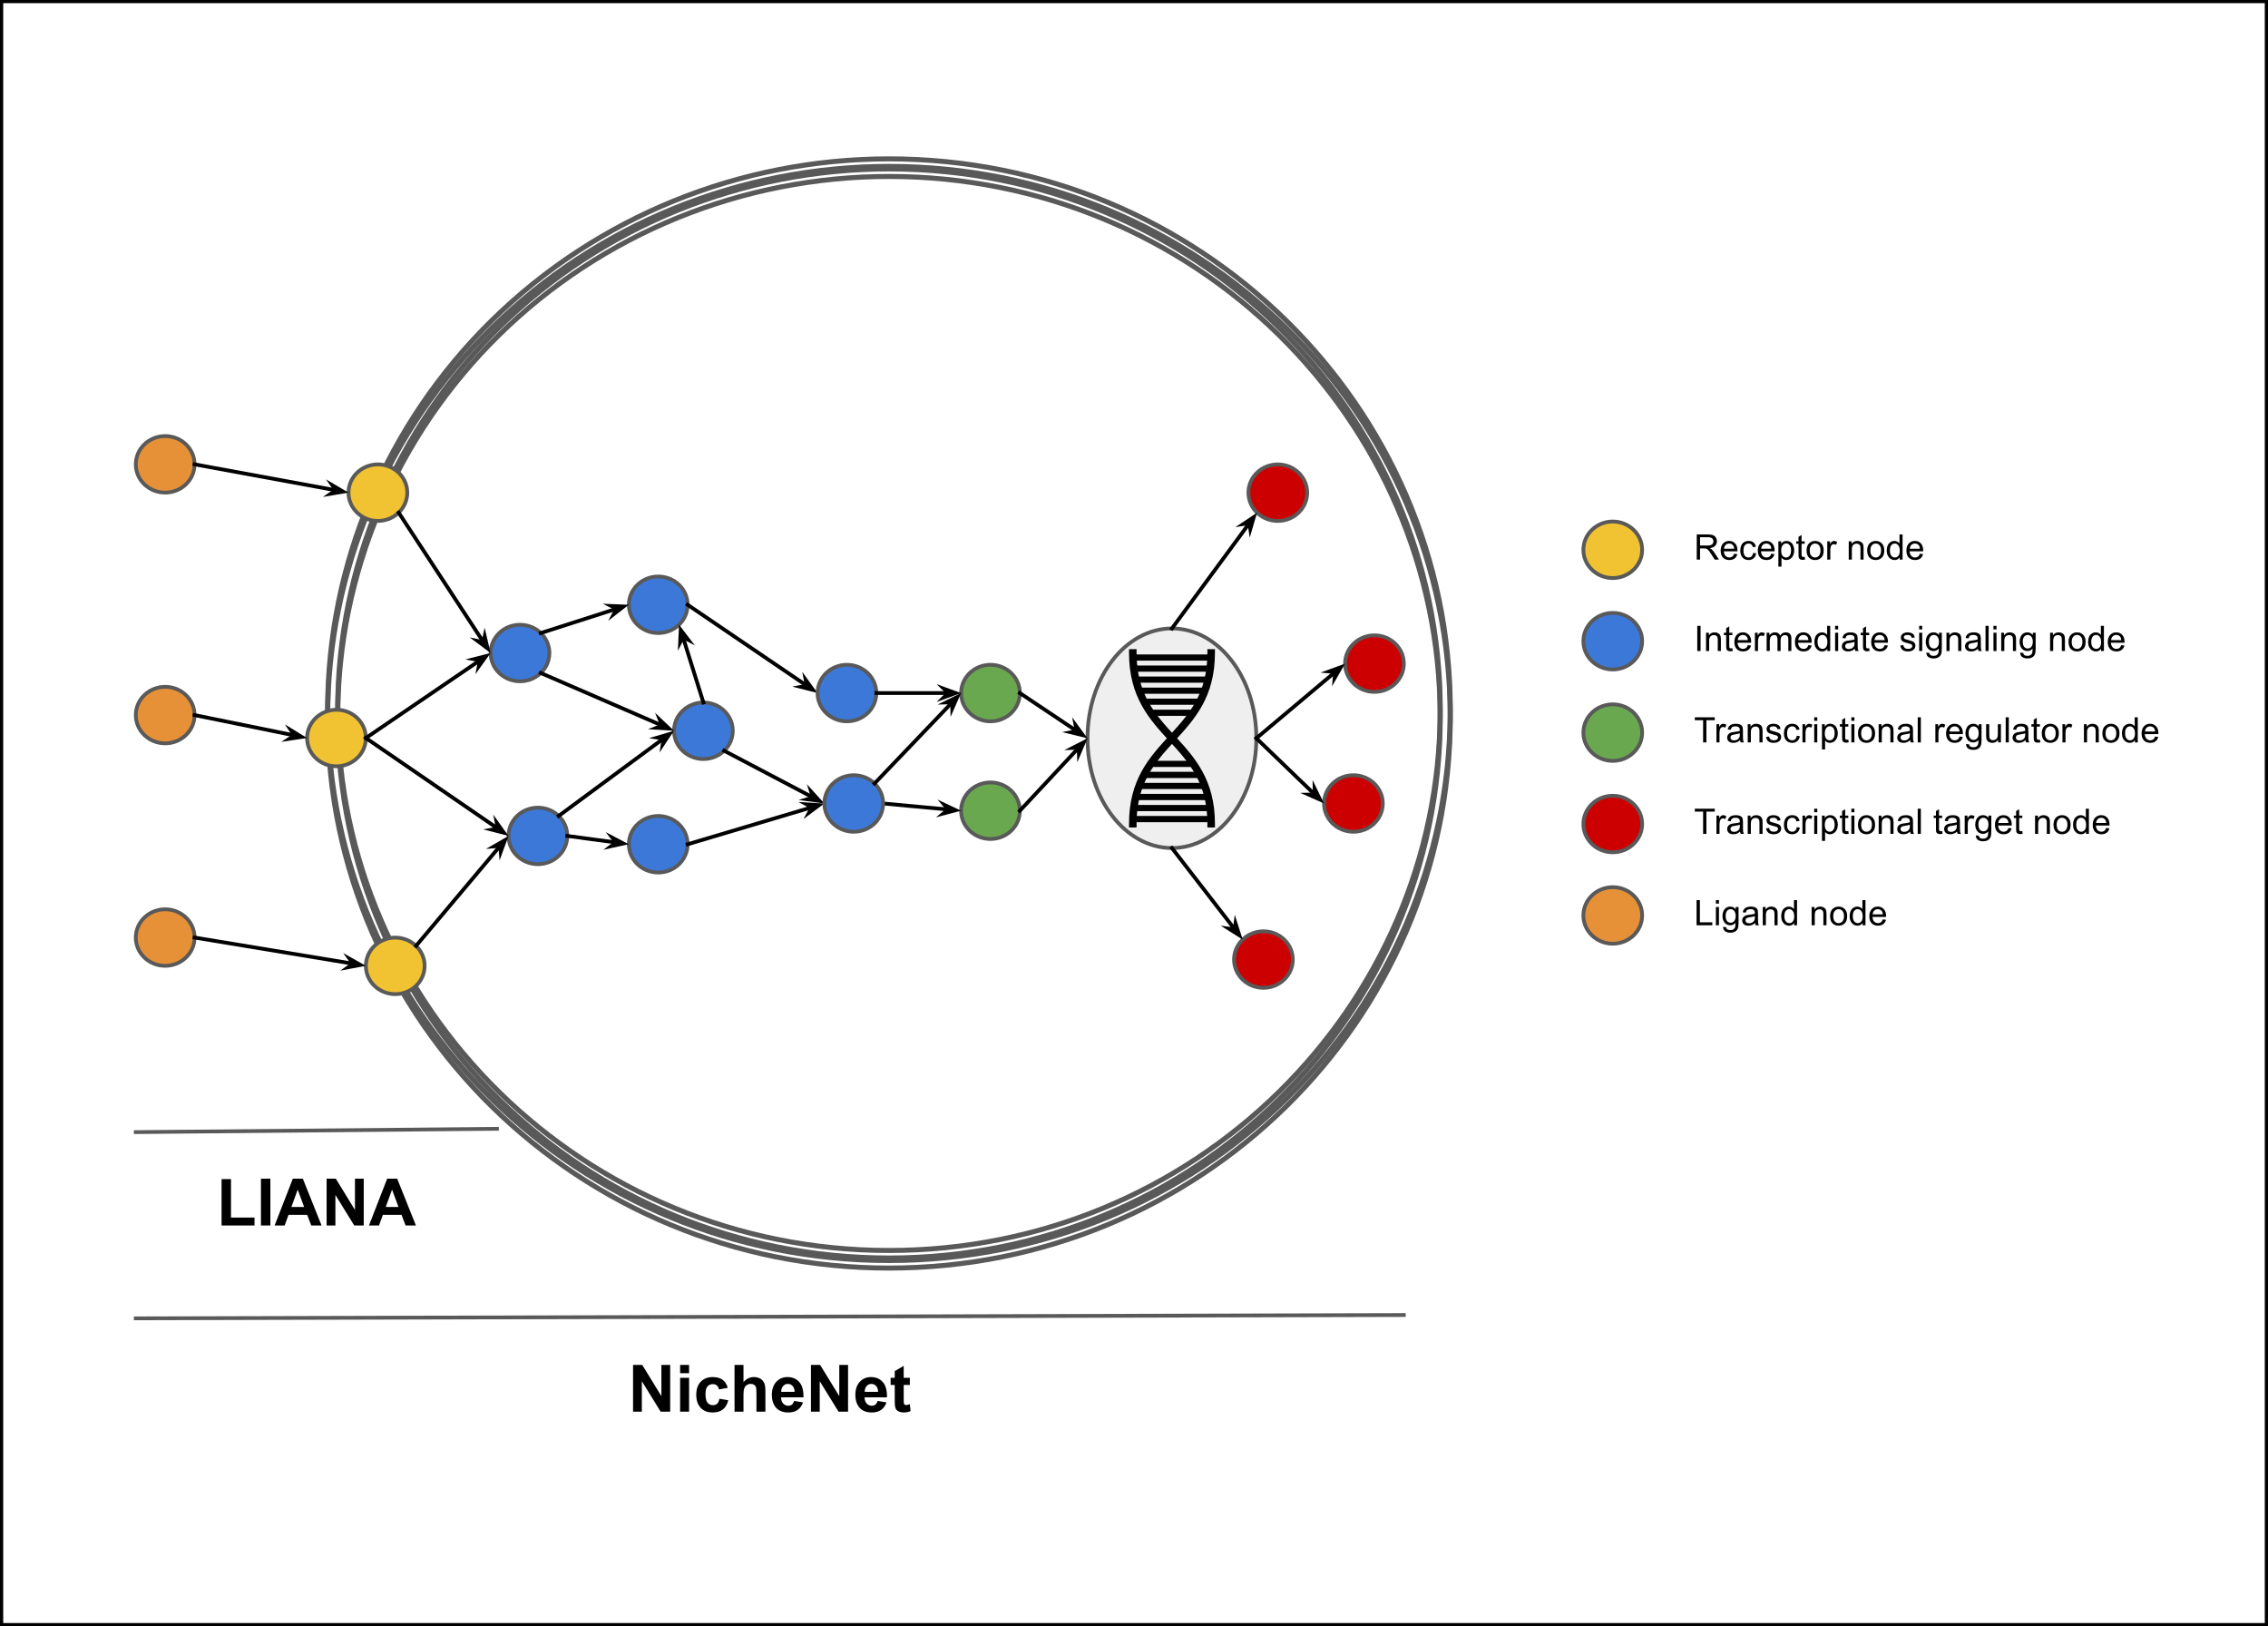 <svg version="1.1" viewBox="0.0 0.0 601.617 431.283" fill="none" stroke="none" stroke-linecap="square" stroke-miterlimit="10" xmlns:xlink="http://www.w3.org/1999/xlink" xmlns="http://www.w3.org/2000/svg"><clipPath id="p.0"><path d="m0 0l601.617 0l0 431.283l-601.617 0l0 -431.283z" clip-rule="nonzero"/></clipPath><g clip-path="url(#p.0)"><path fill="#000000" fill-opacity="0.0" d="m0 0l601.617 0l0 431.283l-601.617 0z" fill-rule="evenodd"/><path fill="#ffffff" d="m0.352 0.335l600.913 0l0 430.614l-600.913 0z" fill-rule="evenodd"/><path stroke="#000000" stroke-width="1.0" stroke-linejoin="round" stroke-linecap="butt" d="m0.352 0.335l600.913 0l0 430.614l-600.913 0z" fill-rule="evenodd"/><path fill="#e69138" d="m43.812 256.15l0 0c-4.305 0 -7.795 -3.356 -7.795 -7.496l0 0c0 -1.988 0.821 -3.895 2.283 -5.301c1.462 -1.406 3.445 -2.196 5.512 -2.196l0 0c4.305 0 7.795 3.356 7.795 7.496l0 0c0 4.14 -3.49 7.496 -7.795 7.496z" fill-rule="evenodd"/><path stroke="#595959" stroke-width="1.0" stroke-linejoin="round" stroke-linecap="butt" d="m43.812 256.15l0 0c-4.305 0 -7.795 -3.356 -7.795 -7.496l0 0c0 -1.988 0.821 -3.895 2.283 -5.301c1.462 -1.406 3.445 -2.196 5.512 -2.196l0 0c4.305 0 7.795 3.356 7.795 7.496l0 0c0 4.14 -3.49 7.496 -7.795 7.496z" fill-rule="evenodd"/><path fill="#e69138" d="m43.812 197.146l0 0c-4.305 0 -7.795 -3.356 -7.795 -7.496l0 0c0 -1.988 0.821 -3.895 2.283 -5.301c1.462 -1.406 3.445 -2.196 5.512 -2.196l0 0c4.305 0 7.795 3.356 7.795 7.496l0 0c0 4.14 -3.49 7.496 -7.795 7.496z" fill-rule="evenodd"/><path stroke="#595959" stroke-width="1.0" stroke-linejoin="round" stroke-linecap="butt" d="m43.812 197.146l0 0c-4.305 0 -7.795 -3.356 -7.795 -7.496l0 0c0 -1.988 0.821 -3.895 2.283 -5.301c1.462 -1.406 3.445 -2.196 5.512 -2.196l0 0c4.305 0 7.795 3.356 7.795 7.496l0 0c0 4.14 -3.49 7.496 -7.795 7.496z" fill-rule="evenodd"/><path fill="#e69138" d="m43.812 130.646l0 0c-4.305 0 -7.795 -3.356 -7.795 -7.496l0 0c0 -1.988 0.821 -3.895 2.283 -5.301c1.462 -1.406 3.445 -2.196 5.512 -2.196l0 0c4.305 0 7.795 3.356 7.795 7.496l0 0c0 4.14 -3.49 7.496 -7.795 7.496z" fill-rule="evenodd"/><path stroke="#595959" stroke-width="1.0" stroke-linejoin="round" stroke-linecap="butt" d="m43.812 130.646l0 0c-4.305 0 -7.795 -3.356 -7.795 -7.496l0 0c0 -1.988 0.821 -3.895 2.283 -5.301c1.462 -1.406 3.445 -2.196 5.512 -2.196l0 0c4.305 0 7.795 3.356 7.795 7.496l0 0c0 4.14 -3.49 7.496 -7.795 7.496z" fill-rule="evenodd"/><g filter="url(#shadowFilter-p.1)"><use xlink:href="#p.1" transform="matrix(1.0 0.0 0.0 1.0 0.0 2.0)"/></g><defs><filter id="shadowFilter-p.1" filterUnits="userSpaceOnUse"><feGaussianBlur in="SourceAlpha" stdDeviation="2.0" result="blur"/><feComponentTransfer in="blur" color-interpolation-filters="sRGB"><feFuncR type="linear" slope="0" intercept="0.0"/><feFuncG type="linear" slope="0" intercept="0.0"/><feFuncB type="linear" slope="0" intercept="0.0"/><feFuncA type="linear" slope="0.5" intercept="0"/></feComponentTransfer></filter></defs><g id="p.1"><path fill="#000000" fill-opacity="0.0" d="m235.808 332.976l0 0c-81.495 0 -147.559 -64.809 -147.559 -144.756l0 0c0 -38.392 15.546 -75.211 43.219 -102.358c27.673 -27.147 65.205 -42.398 104.34 -42.398l0 0c81.495 0 147.559 64.809 147.559 144.756l0 0c0 79.946 -66.064 144.756 -147.559 144.756z" fill-rule="evenodd"/><path stroke="#595959" stroke-width="1.333" stroke-linejoin="round" stroke-linecap="butt" d="m235.808 334.31l0 0c-10.255 0 -20.332 -1.026 -30.001 -2.967c-9.671 -1.941 -19.061 -4.823 -27.947 -8.51c-8.887 -3.687 -17.388 -8.229 -25.291 -13.467c-7.903 -5.238 -15.315 -11.242 -22.035 -17.836c-6.721 -6.593 -12.843 -13.865 -18.183 -21.619c-5.34 -7.754 -9.971 -16.097 -13.731 -24.817c-3.759 -8.719 -6.699 -17.937 -8.679 -27.428c-1.979 -9.489 -3.026 -19.382 -3.026 -29.446l0 0c0 -4.833 0.246 -9.674 0.729 -14.442c0.483 -4.767 1.208 -9.527 2.16 -14.197c0.952 -4.67 2.143 -9.315 3.55 -13.856c1.407 -4.541 3.05 -9.04 4.899 -13.42c1.849 -4.38 3.93 -8.7 6.208 -12.887c2.278 -4.187 4.784 -8.297 7.477 -12.259c2.693 -3.962 5.61 -7.829 8.705 -11.535c3.094 -3.705 6.409 -7.298 9.892 -10.715c3.483 -3.417 7.145 -6.668 10.922 -9.703c3.777 -3.036 7.718 -5.897 11.756 -8.538c4.038 -2.641 8.226 -5.099 12.493 -7.333c4.267 -2.234 8.669 -4.275 13.132 -6.088c4.463 -1.814 9.047 -3.424 13.674 -4.804c4.627 -1.38 9.359 -2.547 14.118 -3.481c4.759 -0.933 9.607 -1.644 14.465 -2.117c4.858 -0.473 9.789 -0.715 14.714 -0.715l0 0c10.255 0 20.332 1.026 30.001 2.967c9.671 1.941 19.061 4.823 27.947 8.51c8.887 3.687 17.388 8.229 25.291 13.467c7.903 5.238 15.315 11.242 22.035 17.836c6.721 6.593 12.843 13.865 18.183 21.619c5.34 7.754 9.971 16.097 13.731 24.817c3.759 8.719 6.699 17.937 8.679 27.428c1.979 9.489 3.026 19.382 3.026 29.446l0 0c0 10.064 -1.047 19.957 -3.026 29.446c-1.98 9.491 -4.919 18.708 -8.679 27.428c-3.76 8.72 -8.391 17.063 -13.731 24.817c-5.34 7.754 -11.462 15.026 -18.183 21.619c-6.721 6.593 -14.132 12.598 -22.035 17.836c-7.903 5.238 -16.404 9.779 -25.291 13.467c-8.886 3.687 -18.276 6.569 -27.947 8.51c-9.669 1.941 -19.746 2.967 -30.001 2.967z" fill-rule="nonzero"/><path stroke="#595959" stroke-width="1.333" stroke-linejoin="round" stroke-linecap="butt" d="m235.808 331.643l0 0c-10.119 0 -19.933 -0.999 -29.476 -2.915c-9.541 -1.915 -18.682 -4.721 -27.45 -8.359c-8.767 -3.638 -17.042 -8.058 -24.839 -13.226c-7.797 -5.167 -15.011 -11.012 -21.641 -17.516c-6.63 -6.504 -12.587 -13.58 -17.854 -21.228c-5.267 -7.648 -9.771 -15.762 -13.479 -24.361c-3.707 -8.599 -6.566 -17.561 -8.517 -26.917c-1.952 -9.358 -2.97 -18.978 -2.97 -28.901l0 0c0 -4.765 0.24 -9.472 0.715 -14.173c0.476 -4.701 1.181 -9.328 2.119 -13.933c0.938 -4.605 2.096 -9.122 3.484 -13.599c1.388 -4.478 2.985 -8.853 4.809 -13.172c1.824 -4.319 3.848 -8.521 6.094 -12.65c2.246 -4.129 4.684 -8.127 7.34 -12.034c2.656 -3.907 5.494 -7.67 8.546 -11.324c3.052 -3.655 6.277 -7.151 9.713 -10.521c3.435 -3.37 6.999 -6.534 10.725 -9.529c3.726 -2.995 7.562 -5.779 11.545 -8.385c3.984 -2.606 8.06 -4.998 12.27 -7.202c4.21 -2.204 8.495 -4.191 12.899 -5.98c4.404 -1.789 8.866 -3.358 13.432 -4.719c4.566 -1.362 9.173 -2.498 13.869 -3.419c4.696 -0.921 9.417 -1.613 14.21 -2.08c4.794 -0.467 9.596 -0.702 14.455 -0.702l0 0c10.119 0 19.933 0.999 29.476 2.915c9.541 1.915 18.682 4.721 27.45 8.359c8.767 3.638 17.042 8.058 24.839 13.226c7.797 5.167 15.011 11.012 21.641 17.516c6.63 6.504 12.587 13.58 17.854 21.228c5.267 7.648 9.772 15.762 13.479 24.361c3.707 8.599 6.566 17.561 8.517 26.917c1.952 9.358 2.97 18.978 2.97 28.901l0 0c0 9.923 -1.018 19.543 -2.97 28.901c-1.952 9.356 -4.81 18.318 -8.517 26.917c-3.707 8.598 -8.212 16.712 -13.479 24.361c-5.267 7.648 -11.223 14.724 -17.854 21.228c-6.631 6.505 -13.844 12.349 -21.641 17.516c-7.798 5.168 -16.073 9.589 -24.839 13.226c-8.768 3.638 -17.909 6.444 -27.45 8.359c-9.543 1.916 -19.357 2.915 -29.476 2.915z" fill-rule="nonzero"/></g><path fill="#efefef" d="m310.871 224.913l0 0c-12.368 0 -22.394 -13.037 -22.394 -29.118l0 0c0 -16.081 10.026 -29.118 22.394 -29.118l0 0c12.368 0 22.394 13.037 22.394 29.118l0 0c0 16.081 -10.026 29.118 -22.394 29.118z" fill-rule="evenodd"/><path stroke="#595959" stroke-width="1.0" stroke-linejoin="round" stroke-linecap="butt" d="m310.871 224.913l0 0c-12.368 0 -22.394 -13.037 -22.394 -29.118l0 0c0 -16.081 10.026 -29.118 22.394 -29.118l0 0c12.368 0 22.394 13.037 22.394 29.118l0 0c0 16.081 -10.026 29.118 -22.394 29.118z" fill-rule="evenodd"/><path fill="#f1c232" d="m104.846 263.661l0 0c-4.305 0 -7.795 -3.356 -7.795 -7.496l0 0c0 -1.988 0.821 -3.895 2.283 -5.301c1.462 -1.406 3.445 -2.196 5.512 -2.196l0 0c4.305 0 7.795 3.356 7.795 7.496l0 0c0 4.14 -3.49 7.496 -7.795 7.496z" fill-rule="evenodd"/><path stroke="#595959" stroke-width="1.0" stroke-linejoin="round" stroke-linecap="butt" d="m104.846 263.661l0 0c-4.305 0 -7.795 -3.356 -7.795 -7.496l0 0c0 -1.988 0.821 -3.895 2.283 -5.301c1.462 -1.406 3.445 -2.196 5.512 -2.196l0 0c4.305 0 7.795 3.356 7.795 7.496l0 0c0 4.14 -3.49 7.496 -7.795 7.496z" fill-rule="evenodd"/><path fill="#f1c232" d="m89.253 203.232l0 0c-4.305 0 -7.795 -3.356 -7.795 -7.496l0 0c0 -1.988 0.821 -3.895 2.283 -5.301c1.462 -1.406 3.445 -2.196 5.512 -2.196l0 0c4.305 0 7.795 3.356 7.795 7.496l0 0c0 4.14 -3.49 7.496 -7.795 7.496z" fill-rule="evenodd"/><path stroke="#595959" stroke-width="1.0" stroke-linejoin="round" stroke-linecap="butt" d="m89.253 203.232l0 0c-4.305 0 -7.795 -3.356 -7.795 -7.496l0 0c0 -1.988 0.821 -3.895 2.283 -5.301c1.462 -1.406 3.445 -2.196 5.512 -2.196l0 0c4.305 0 7.795 3.356 7.795 7.496l0 0c0 4.14 -3.49 7.496 -7.795 7.496z" fill-rule="evenodd"/><path fill="#f1c232" d="m100.242 138.157l0 0c-4.305 0 -7.795 -3.356 -7.795 -7.496l0 0c0 -1.988 0.821 -3.895 2.283 -5.301c1.462 -1.406 3.445 -2.196 5.512 -2.196l0 0c4.305 0 7.795 3.356 7.795 7.496l0 0c0 4.14 -3.49 7.496 -7.795 7.496z" fill-rule="evenodd"/><path stroke="#595959" stroke-width="1.0" stroke-linejoin="round" stroke-linecap="butt" d="m100.242 138.157l0 0c-4.305 0 -7.795 -3.356 -7.795 -7.496l0 0c0 -1.988 0.821 -3.895 2.283 -5.301c1.462 -1.406 3.445 -2.196 5.512 -2.196l0 0c4.305 0 7.795 3.356 7.795 7.496l0 0c0 4.14 -3.49 7.496 -7.795 7.496z" fill-rule="evenodd"/><path fill="#3c78d8" d="m142.685 229.193l0 0c-4.305 0 -7.795 -3.356 -7.795 -7.496l0 0c0 -1.988 0.821 -3.895 2.283 -5.301c1.462 -1.406 3.445 -2.196 5.512 -2.196l0 0c4.305 0 7.795 3.356 7.795 7.496l0 0c0 4.14 -3.49 7.496 -7.795 7.496z" fill-rule="evenodd"/><path stroke="#595959" stroke-width="1.0" stroke-linejoin="round" stroke-linecap="butt" d="m142.685 229.193l0 0c-4.305 0 -7.795 -3.356 -7.795 -7.496l0 0c0 -1.988 0.821 -3.895 2.283 -5.301c1.462 -1.406 3.445 -2.196 5.512 -2.196l0 0c4.305 0 7.795 3.356 7.795 7.496l0 0c0 4.14 -3.49 7.496 -7.795 7.496z" fill-rule="evenodd"/><path fill="#3c78d8" d="m137.94 180.687l0 0c-4.305 0 -7.795 -3.356 -7.795 -7.496l0 0c0 -1.988 0.821 -3.895 2.283 -5.301c1.462 -1.406 3.445 -2.196 5.512 -2.196l0 0c4.305 0 7.795 3.356 7.795 7.496l0 0c0 4.14 -3.49 7.496 -7.795 7.496z" fill-rule="evenodd"/><path stroke="#595959" stroke-width="1.0" stroke-linejoin="round" stroke-linecap="butt" d="m137.94 180.687l0 0c-4.305 0 -7.795 -3.356 -7.795 -7.496l0 0c0 -1.988 0.821 -3.895 2.283 -5.301c1.462 -1.406 3.445 -2.196 5.512 -2.196l0 0c4.305 0 7.795 3.356 7.795 7.496l0 0c0 4.14 -3.49 7.496 -7.795 7.496z" fill-rule="evenodd"/><path fill="#cc0000" d="m359.011 220.59l0 0c-4.305 0 -7.795 -3.356 -7.795 -7.496l0 0c0 -1.988 0.821 -3.895 2.283 -5.301c1.462 -1.406 3.445 -2.196 5.512 -2.196l0 0c4.305 0 7.795 3.356 7.795 7.496l0 0c0 4.14 -3.49 7.496 -7.795 7.496z" fill-rule="evenodd"/><path stroke="#595959" stroke-width="1.0" stroke-linejoin="round" stroke-linecap="butt" d="m359.011 220.59l0 0c-4.305 0 -7.795 -3.356 -7.795 -7.496l0 0c0 -1.988 0.821 -3.895 2.283 -5.301c1.462 -1.406 3.445 -2.196 5.512 -2.196l0 0c4.305 0 7.795 3.356 7.795 7.496l0 0c0 4.14 -3.49 7.496 -7.795 7.496z" fill-rule="evenodd"/><path fill="#cc0000" d="m335.141 261.986l0 0c-4.305 0 -7.795 -3.356 -7.795 -7.496l0 0c0 -1.988 0.821 -3.895 2.283 -5.301c1.462 -1.406 3.445 -2.196 5.512 -2.196l0 0c4.305 0 7.795 3.356 7.795 7.496l0 0c0 4.14 -3.49 7.496 -7.795 7.496z" fill-rule="evenodd"/><path stroke="#595959" stroke-width="1.0" stroke-linejoin="round" stroke-linecap="butt" d="m335.141 261.986l0 0c-4.305 0 -7.795 -3.356 -7.795 -7.496l0 0c0 -1.988 0.821 -3.895 2.283 -5.301c1.462 -1.406 3.445 -2.196 5.512 -2.196l0 0c4.305 0 7.795 3.356 7.795 7.496l0 0c0 4.14 -3.49 7.496 -7.795 7.496z" fill-rule="evenodd"/><path fill="#3c78d8" d="m174.605 231.404l0 0c-4.305 0 -7.795 -3.356 -7.795 -7.496l0 0c0 -1.988 0.821 -3.895 2.283 -5.301c1.462 -1.406 3.445 -2.196 5.512 -2.196l0 0c4.305 0 7.795 3.356 7.795 7.496l0 0c0 4.14 -3.49 7.496 -7.795 7.496z" fill-rule="evenodd"/><path stroke="#595959" stroke-width="1.0" stroke-linejoin="round" stroke-linecap="butt" d="m174.605 231.404l0 0c-4.305 0 -7.795 -3.356 -7.795 -7.496l0 0c0 -1.988 0.821 -3.895 2.283 -5.301c1.462 -1.406 3.445 -2.196 5.512 -2.196l0 0c4.305 0 7.795 3.356 7.795 7.496l0 0c0 4.14 -3.49 7.496 -7.795 7.496z" fill-rule="evenodd"/><path fill="#3c78d8" d="m174.606 167.89l0 0c-4.305 0 -7.795 -3.356 -7.795 -7.496l0 0c0 -1.988 0.821 -3.895 2.283 -5.301c1.462 -1.406 3.445 -2.196 5.512 -2.196l0 0c4.305 0 7.795 3.356 7.795 7.496l0 0c0 4.14 -3.49 7.496 -7.795 7.496z" fill-rule="evenodd"/><path stroke="#595959" stroke-width="1.0" stroke-linejoin="round" stroke-linecap="butt" d="m174.606 167.89l0 0c-4.305 0 -7.795 -3.356 -7.795 -7.496l0 0c0 -1.988 0.821 -3.895 2.283 -5.301c1.462 -1.406 3.445 -2.196 5.512 -2.196l0 0c4.305 0 7.795 3.356 7.795 7.496l0 0c0 4.14 -3.49 7.496 -7.795 7.496z" fill-rule="evenodd"/><path fill="#6aa84f" d="m262.737 222.511l0 0c-4.305 0 -7.795 -3.356 -7.795 -7.496l0 0c0 -1.988 0.821 -3.895 2.283 -5.301c1.462 -1.406 3.445 -2.196 5.512 -2.196l0 0c4.305 0 7.795 3.356 7.795 7.496l0 0c0 4.14 -3.49 7.496 -7.795 7.496z" fill-rule="evenodd"/><path stroke="#595959" stroke-width="1.0" stroke-linejoin="round" stroke-linecap="butt" d="m262.737 222.511l0 0c-4.305 0 -7.795 -3.356 -7.795 -7.496l0 0c0 -1.988 0.821 -3.895 2.283 -5.301c1.462 -1.406 3.445 -2.196 5.512 -2.196l0 0c4.305 0 7.795 3.356 7.795 7.496l0 0c0 4.14 -3.49 7.496 -7.795 7.496z" fill-rule="evenodd"/><path fill="#3c78d8" d="m186.588 201.308l0 0c-4.305 0 -7.795 -3.356 -7.795 -7.496l0 0c0 -1.988 0.821 -3.895 2.283 -5.301c1.462 -1.406 3.445 -2.196 5.512 -2.196l0 0c4.305 0 7.795 3.356 7.795 7.496l0 0c0 4.14 -3.49 7.496 -7.795 7.496z" fill-rule="evenodd"/><path stroke="#595959" stroke-width="1.0" stroke-linejoin="round" stroke-linecap="butt" d="m186.588 201.308l0 0c-4.305 0 -7.795 -3.356 -7.795 -7.496l0 0c0 -1.988 0.821 -3.895 2.283 -5.301c1.462 -1.406 3.445 -2.196 5.512 -2.196l0 0c4.305 0 7.795 3.356 7.795 7.496l0 0c0 4.14 -3.49 7.496 -7.795 7.496z" fill-rule="evenodd"/><path fill="#6aa84f" d="m262.737 191.304l0 0c-4.305 0 -7.795 -3.356 -7.795 -7.496l0 0c0 -1.988 0.821 -3.895 2.283 -5.301c1.462 -1.406 3.445 -2.196 5.512 -2.196l0 0c4.305 0 7.795 3.356 7.795 7.496l0 0c0 4.14 -3.49 7.496 -7.795 7.496z" fill-rule="evenodd"/><path stroke="#595959" stroke-width="1.0" stroke-linejoin="round" stroke-linecap="butt" d="m262.737 191.304l0 0c-4.305 0 -7.795 -3.356 -7.795 -7.496l0 0c0 -1.988 0.821 -3.895 2.283 -5.301c1.462 -1.406 3.445 -2.196 5.512 -2.196l0 0c4.305 0 7.795 3.356 7.795 7.496l0 0c0 4.14 -3.49 7.496 -7.795 7.496z" fill-rule="evenodd"/><path fill="#cc0000" d="m364.591 183.497l0 0c-4.305 0 -7.795 -3.356 -7.795 -7.496l0 0c0 -1.988 0.821 -3.895 2.283 -5.301c1.462 -1.406 3.445 -2.196 5.512 -2.196l0 0c4.305 0 7.795 3.356 7.795 7.496l0 0c0 4.14 -3.49 7.496 -7.795 7.496z" fill-rule="evenodd"/><path stroke="#595959" stroke-width="1.0" stroke-linejoin="round" stroke-linecap="butt" d="m364.591 183.497l0 0c-4.305 0 -7.795 -3.356 -7.795 -7.496l0 0c0 -1.988 0.821 -3.895 2.283 -5.301c1.462 -1.406 3.445 -2.196 5.512 -2.196l0 0c4.305 0 7.795 3.356 7.795 7.496l0 0c0 4.14 -3.49 7.496 -7.795 7.496z" fill-rule="evenodd"/><path fill="#000000" fill-opacity="0.0" d="m110.358 250.864l24.535 -29.165" fill-rule="evenodd"/><path stroke="#000000" stroke-width="1.0" stroke-linejoin="round" stroke-linecap="butt" d="m110.358 250.864l22.329 -26.543" fill-rule="evenodd"/><path fill="#000000" stroke="#000000" stroke-width="1.0" stroke-linecap="butt" d="m132.688 224.322l0.137 1.585l1.128 -3.088l-2.85 1.64z" fill-rule="evenodd"/><path fill="#000000" fill-opacity="0.0" d="m97.049 195.736l37.827 25.953" fill-rule="evenodd"/><path stroke="#000000" stroke-width="1.0" stroke-linejoin="round" stroke-linecap="butt" d="m97.049 195.736l35.001 24.014" fill-rule="evenodd"/><path fill="#000000" stroke="#000000" stroke-width="1.0" stroke-linecap="butt" d="m132.049 219.75l-1.564 0.291l3.184 0.821l-1.912 -2.675z" fill-rule="evenodd"/><path fill="#000000" fill-opacity="0.0" d="m97.049 195.736l33.102 -22.551" fill-rule="evenodd"/><path stroke="#000000" stroke-width="1.0" stroke-linejoin="round" stroke-linecap="butt" d="m97.049 195.736l30.27 -20.622" fill-rule="evenodd"/><path fill="#000000" stroke="#000000" stroke-width="1.0" stroke-linecap="butt" d="m127.319 175.114l-0.296 1.563l1.92 -2.669l-3.187 0.81z" fill-rule="evenodd"/><path fill="#000000" fill-opacity="0.0" d="m105.754 135.962l24.378 37.228" fill-rule="evenodd"/><path stroke="#000000" stroke-width="1.0" stroke-linejoin="round" stroke-linecap="butt" d="m105.754 135.962l22.501 34.361" fill-rule="evenodd"/><path fill="#000000" stroke="#000000" stroke-width="1.0" stroke-linecap="butt" d="m128.255 170.323l-1.557 -0.325l2.633 1.969l-0.752 -3.201z" fill-rule="evenodd"/><path fill="#000000" fill-opacity="0.0" d="m143.452 178.492l35.339 15.307" fill-rule="evenodd"/><path stroke="#000000" stroke-width="1.0" stroke-linejoin="round" stroke-linecap="butt" d="m143.452 178.492l32.194 13.945" fill-rule="evenodd"/><path fill="#000000" stroke="#000000" stroke-width="1.0" stroke-linecap="butt" d="m175.646 192.437l-1.479 0.585l3.282 0.196l-2.388 -2.26z" fill-rule="evenodd"/><path fill="#000000" fill-opacity="0.0" d="m148.198 216.397l30.583 -22.583" fill-rule="evenodd"/><path stroke="#000000" stroke-width="1.0" stroke-linejoin="round" stroke-linecap="butt" d="m148.198 216.397l27.826 -20.547" fill-rule="evenodd"/><path fill="#000000" stroke="#000000" stroke-width="1.0" stroke-linecap="butt" d="m176.023 195.85l-0.237 1.573l1.818 -2.74l-3.154 0.931z" fill-rule="evenodd"/><path fill="#000000" fill-opacity="0.0" d="m143.452 167.891l23.37 -7.496" fill-rule="evenodd"/><path stroke="#000000" stroke-width="1.0" stroke-linejoin="round" stroke-linecap="butt" d="m143.452 167.891l20.107 -6.449" fill-rule="evenodd"/><path fill="#000000" stroke="#000000" stroke-width="1.0" stroke-linecap="butt" d="m163.559 161.441l-0.727 1.414l2.599 -2.015l-3.286 -0.127z" fill-rule="evenodd"/><path fill="#000000" fill-opacity="0.0" d="m150.481 221.697l16.315 2.205" fill-rule="evenodd"/><path stroke="#000000" stroke-width="1.0" stroke-linejoin="round" stroke-linecap="butt" d="m150.481 221.697l12.919 1.746" fill-rule="evenodd"/><path fill="#000000" stroke="#000000" stroke-width="1.0" stroke-linecap="butt" d="m163.399 223.443l-1.265 0.964l3.213 -0.701l-2.911 -1.528z" fill-rule="evenodd"/><path fill="#000000" fill-opacity="0.0" d="m182.401 160.394l34.457 23.402" fill-rule="evenodd"/><path stroke="#000000" stroke-width="1.0" stroke-linejoin="round" stroke-linecap="butt" d="m182.401 160.394l31.622 21.476" fill-rule="evenodd"/><path fill="#000000" stroke="#000000" stroke-width="1.0" stroke-linecap="butt" d="m214.023 181.87l-1.562 0.298l3.188 0.806l-1.924 -2.666z" fill-rule="evenodd"/><path fill="#000000" fill-opacity="0.0" d="m182.4 223.908l36.283 -10.803" fill-rule="evenodd"/><path stroke="#000000" stroke-width="1.0" stroke-linejoin="round" stroke-linecap="butt" d="m182.4 223.908l32.999 -9.825" fill-rule="evenodd"/><path fill="#000000" stroke="#000000" stroke-width="1.0" stroke-linecap="butt" d="m215.399 214.082l-0.757 1.399l2.64 -1.96l-3.282 -0.196z" fill-rule="evenodd"/><path fill="#000000" fill-opacity="0.0" d="m234.263 213.095l20.693 1.921" fill-rule="evenodd"/><path stroke="#000000" stroke-width="1.0" stroke-linejoin="round" stroke-linecap="butt" d="m234.263 213.095l17.281 1.604" fill-rule="evenodd"/><path fill="#000000" stroke="#000000" stroke-width="1.0" stroke-linecap="butt" d="m251.544 214.699l-1.224 1.016l3.181 -0.834l-2.973 -1.405z" fill-rule="evenodd"/><path fill="#000000" fill-opacity="0.0" d="m192.1 199.112l26.583 13.984" fill-rule="evenodd"/><path stroke="#000000" stroke-width="1.0" stroke-linejoin="round" stroke-linecap="butt" d="m192.1 199.112l23.55 12.389" fill-rule="evenodd"/><path fill="#000000" stroke="#000000" stroke-width="1.0" stroke-linecap="butt" d="m215.65 211.501l-1.519 0.472l3.258 0.443l-2.211 -2.434z" fill-rule="evenodd"/><path fill="#b7b7b7" d="m300.377 217.55l0 -0.639l21.014 0l0 0.639z" fill-rule="evenodd"/><path stroke="#000000" stroke-width="1.0" stroke-linejoin="round" stroke-linecap="butt" d="m300.377 217.55l0 -0.639l21.014 0l0 0.639z" fill-rule="evenodd"/><path fill="#b7b7b7" d="m300.73 214.623l0 -0.639l20.306 0l0 0.639z" fill-rule="evenodd"/><path stroke="#000000" stroke-width="1.0" stroke-linejoin="round" stroke-linecap="butt" d="m300.73 214.623l0 -0.639l20.306 0l0 0.639z" fill-rule="evenodd"/><path fill="#b7b7b7" d="m301.261 211.695l0 -0.639l19.245 0l0 0.639z" fill-rule="evenodd"/><path stroke="#000000" stroke-width="1.0" stroke-linejoin="round" stroke-linecap="butt" d="m301.261 211.695l0 -0.639l19.245 0l0 0.639z" fill-rule="evenodd"/><path fill="#b7b7b7" d="m302.145 208.768l0 -0.639l17.476 0l0 0.639z" fill-rule="evenodd"/><path stroke="#000000" stroke-width="1.0" stroke-linejoin="round" stroke-linecap="butt" d="m302.145 208.768l0 -0.639l17.476 0l0 0.639z" fill-rule="evenodd"/><path fill="#b7b7b7" d="m303.56 205.841l0 -0.639l14.646 0l0 0.639z" fill-rule="evenodd"/><path stroke="#000000" stroke-width="1.0" stroke-linejoin="round" stroke-linecap="butt" d="m303.56 205.841l0 -0.639l14.646 0l0 0.639z" fill-rule="evenodd"/><path fill="#b7b7b7" d="m305.329 202.913l0 -0.639l11.108 0l0 0.639z" fill-rule="evenodd"/><path stroke="#000000" stroke-width="1.0" stroke-linejoin="round" stroke-linecap="butt" d="m305.329 202.913l0 -0.639l11.108 0l0 0.639z" fill-rule="evenodd"/><path fill="#b7b7b7" d="m300.377 174.074l0 0.639l21.014 0l0 -0.639z" fill-rule="evenodd"/><path stroke="#000000" stroke-width="1.0" stroke-linejoin="round" stroke-linecap="butt" d="m300.377 174.074l0 0.639l21.014 0l0 -0.639z" fill-rule="evenodd"/><path fill="#b7b7b7" d="m300.73 177.001l0 0.639l20.306 0l0 -0.639z" fill-rule="evenodd"/><path stroke="#000000" stroke-width="1.0" stroke-linejoin="round" stroke-linecap="butt" d="m300.73 177.001l0 0.639l20.306 0l0 -0.639z" fill-rule="evenodd"/><path fill="#b7b7b7" d="m301.261 179.928l0 0.639l19.245 0l0 -0.639z" fill-rule="evenodd"/><path stroke="#000000" stroke-width="1.0" stroke-linejoin="round" stroke-linecap="butt" d="m301.261 179.928l0 0.639l19.245 0l0 -0.639z" fill-rule="evenodd"/><path fill="#b7b7b7" d="m302.145 182.856l0 0.639l17.476 0l0 -0.639z" fill-rule="evenodd"/><path stroke="#000000" stroke-width="1.0" stroke-linejoin="round" stroke-linecap="butt" d="m302.145 182.856l0 0.639l17.476 0l0 -0.639z" fill-rule="evenodd"/><path fill="#b7b7b7" d="m303.56 185.783l0 0.639l14.646 0l0 -0.639z" fill-rule="evenodd"/><path stroke="#000000" stroke-width="1.0" stroke-linejoin="round" stroke-linecap="butt" d="m303.56 185.783l0 0.639l14.646 0l0 -0.639z" fill-rule="evenodd"/><path fill="#b7b7b7" d="m305.329 188.711l0 0.639l11.108 0l0 -0.639z" fill-rule="evenodd"/><path stroke="#000000" stroke-width="1.0" stroke-linejoin="round" stroke-linecap="butt" d="m305.329 188.711l0 0.639l11.108 0l0 -0.639z" fill-rule="evenodd"/><path fill="#000000" fill-opacity="0.0" d="m300.49 218.452c0 -11.32 5.197 -16.98 10.393 -22.64c5.197 -5.66 10.393 -11.32 10.393 -22.64" fill-rule="evenodd"/><path stroke="#000000" stroke-width="2.0" stroke-linejoin="round" stroke-linecap="butt" d="m300.49 218.452c0 -11.32 5.197 -16.98 10.393 -22.64c5.197 -5.66 10.393 -11.32 10.393 -22.64" fill-rule="evenodd"/><path fill="#000000" fill-opacity="0.0" d="m321.277 218.452c0 -11.32 -5.197 -16.98 -10.393 -22.64c-5.197 -5.66 -10.393 -11.32 -10.393 -22.64" fill-rule="evenodd"/><path stroke="#000000" stroke-width="2.0" stroke-linejoin="round" stroke-linecap="butt" d="m321.277 218.452c0 -11.32 -5.197 -16.98 -10.393 -22.64c-5.197 -5.66 -10.393 -11.32 -10.393 -22.64" fill-rule="evenodd"/><path fill="#3c78d8" d="m226.468 220.591l0 0c-4.305 0 -7.795 -3.356 -7.795 -7.496l0 0c0 -1.988 0.821 -3.895 2.283 -5.301c1.462 -1.406 3.445 -2.196 5.512 -2.196l0 0c4.305 0 7.795 3.356 7.795 7.496l0 0c0 4.14 -3.49 7.496 -7.795 7.496z" fill-rule="evenodd"/><path stroke="#595959" stroke-width="1.0" stroke-linejoin="round" stroke-linecap="butt" d="m226.468 220.591l0 0c-4.305 0 -7.795 -3.356 -7.795 -7.496l0 0c0 -1.988 0.821 -3.895 2.283 -5.301c1.462 -1.406 3.445 -2.196 5.512 -2.196l0 0c4.305 0 7.795 3.356 7.795 7.496l0 0c0 4.14 -3.49 7.496 -7.795 7.496z" fill-rule="evenodd"/><path fill="#3c78d8" d="m224.662 191.304l0 0c-4.305 0 -7.795 -3.356 -7.795 -7.496l0 0c0 -1.988 0.821 -3.895 2.283 -5.301c1.462 -1.406 3.445 -2.196 5.512 -2.196l0 0c4.305 0 7.795 3.356 7.795 7.496l0 0c0 4.14 -3.49 7.496 -7.795 7.496z" fill-rule="evenodd"/><path stroke="#595959" stroke-width="1.0" stroke-linejoin="round" stroke-linecap="butt" d="m224.662 191.304l0 0c-4.305 0 -7.795 -3.356 -7.795 -7.496l0 0c0 -1.988 0.821 -3.895 2.283 -5.301c1.462 -1.406 3.445 -2.196 5.512 -2.196l0 0c4.305 0 7.795 3.356 7.795 7.496l0 0c0 4.14 -3.49 7.496 -7.795 7.496z" fill-rule="evenodd"/><path fill="#000000" fill-opacity="0.0" d="m231.98 207.794l22.961 -24.0" fill-rule="evenodd"/><path stroke="#000000" stroke-width="1.0" stroke-linejoin="round" stroke-linecap="butt" d="m231.98 207.794l20.592 -21.524" fill-rule="evenodd"/><path fill="#000000" stroke="#000000" stroke-width="1.0" stroke-linecap="butt" d="m252.571 186.271l0.035 1.59l1.323 -3.01l-2.949 1.455z" fill-rule="evenodd"/><path fill="#000000" fill-opacity="0.0" d="m232.457 183.808l22.488 0" fill-rule="evenodd"/><path stroke="#000000" stroke-width="1.0" stroke-linejoin="round" stroke-linecap="butt" d="m232.457 183.808l19.061 0" fill-rule="evenodd"/><path fill="#000000" stroke="#000000" stroke-width="1.0" stroke-linecap="butt" d="m251.518 183.808l-1.125 1.125l3.09 -1.125l-3.09 -1.125z" fill-rule="evenodd"/><path fill="#000000" fill-opacity="0.0" d="m186.588 186.316l-6.457 -20.63" fill-rule="evenodd"/><path stroke="#000000" stroke-width="1.0" stroke-linejoin="round" stroke-linecap="butt" d="m186.588 186.316l-5.433 -17.359" fill-rule="evenodd"/><path fill="#000000" stroke="#000000" stroke-width="1.0" stroke-linecap="butt" d="m181.155 168.956l1.409 0.737l-1.996 -2.613l-0.15 3.285z" fill-rule="evenodd"/><path fill="#000000" fill-opacity="0.0" d="m270.532 215.015l17.953 -19.213" fill-rule="evenodd"/><path stroke="#000000" stroke-width="1.0" stroke-linejoin="round" stroke-linecap="butt" d="m270.532 215.015l15.613 -16.709" fill-rule="evenodd"/><path fill="#000000" stroke="#000000" stroke-width="1.0" stroke-linecap="butt" d="m286.145 198.306l0.054 1.589l1.288 -3.025l-2.931 1.49z" fill-rule="evenodd"/><path fill="#000000" fill-opacity="0.0" d="m270.532 183.808l17.953 12.0" fill-rule="evenodd"/><path stroke="#000000" stroke-width="1.0" stroke-linejoin="round" stroke-linecap="butt" d="m270.532 183.808l15.104 10.096" fill-rule="evenodd"/><path fill="#000000" stroke="#000000" stroke-width="1.0" stroke-linecap="butt" d="m285.636 193.903l-1.56 0.31l3.194 0.782l-1.944 -2.652z" fill-rule="evenodd"/><path fill="#000000" fill-opacity="0.0" d="m310.871 224.913l18.772 24.283" fill-rule="evenodd"/><path stroke="#000000" stroke-width="1.0" stroke-linejoin="round" stroke-linecap="butt" d="m310.871 224.913l16.676 21.572" fill-rule="evenodd"/><path fill="#000000" stroke="#000000" stroke-width="1.0" stroke-linecap="butt" d="m327.547 246.485l-1.578 -0.202l2.779 1.757l-1 -3.132z" fill-rule="evenodd"/><path fill="#000000" fill-opacity="0.0" d="m333.265 195.795l17.953 17.291" fill-rule="evenodd"/><path stroke="#000000" stroke-width="1.0" stroke-linejoin="round" stroke-linecap="butt" d="m333.265 195.795l15.484 14.914" fill-rule="evenodd"/><path fill="#000000" stroke="#000000" stroke-width="1.0" stroke-linecap="butt" d="m348.749 210.709l-1.59 0.03l3.006 1.333l-1.445 -2.953z" fill-rule="evenodd"/><path fill="#000000" fill-opacity="0.0" d="m333.265 195.795l23.528 -19.78" fill-rule="evenodd"/><path stroke="#000000" stroke-width="1.0" stroke-linejoin="round" stroke-linecap="butt" d="m333.265 195.795l20.904 -17.574" fill-rule="evenodd"/><path fill="#000000" stroke="#000000" stroke-width="1.0" stroke-linecap="butt" d="m354.169 178.221l-0.137 1.584l1.641 -2.849l-3.089 1.127z" fill-rule="evenodd"/><path fill="#cc0000" d="m338.953 138.159l0 0c-4.305 0 -7.795 -3.356 -7.795 -7.496l0 0c0 -1.988 0.821 -3.895 2.283 -5.301c1.462 -1.406 3.445 -2.196 5.512 -2.196l0 0c4.305 0 7.795 3.356 7.795 7.496l0 0c0 4.14 -3.49 7.496 -7.795 7.496z" fill-rule="evenodd"/><path stroke="#595959" stroke-width="1.0" stroke-linejoin="round" stroke-linecap="butt" d="m338.953 138.159l0 0c-4.305 0 -7.795 -3.356 -7.795 -7.496l0 0c0 -1.988 0.821 -3.895 2.283 -5.301c1.462 -1.406 3.445 -2.196 5.512 -2.196l0 0c4.305 0 7.795 3.356 7.795 7.496l0 0c0 4.14 -3.49 7.496 -7.795 7.496z" fill-rule="evenodd"/><path fill="#000000" fill-opacity="0.0" d="m310.871 166.677l22.583 -30.709" fill-rule="evenodd"/><path stroke="#000000" stroke-width="1.0" stroke-linejoin="round" stroke-linecap="butt" d="m310.871 166.677l20.552 -27.948" fill-rule="evenodd"/><path fill="#000000" stroke="#000000" stroke-width="1.0" stroke-linecap="butt" d="m331.423 138.729l0.24 1.572l0.925 -3.155l-2.736 1.823z" fill-rule="evenodd"/><path fill="#000000" fill-opacity="0.0" d="m51.607 189.65l29.858 6.079" fill-rule="evenodd"/><path stroke="#000000" stroke-width="1.0" stroke-linejoin="round" stroke-linecap="butt" d="m51.607 189.65l26.5 5.395" fill-rule="evenodd"/><path fill="#000000" stroke="#000000" stroke-width="1.0" stroke-linecap="butt" d="m78.107 195.045l-1.326 0.878l3.252 -0.486l-2.803 -1.718z" fill-rule="evenodd"/><path fill="#000000" fill-opacity="0.0" d="m51.607 248.654l45.449 7.496" fill-rule="evenodd"/><path stroke="#000000" stroke-width="1.0" stroke-linejoin="round" stroke-linecap="butt" d="m51.607 248.654l42.067 6.938" fill-rule="evenodd"/><path fill="#000000" stroke="#000000" stroke-width="1.0" stroke-linecap="butt" d="m93.674 255.592l-1.293 0.927l3.232 -0.607l-2.866 -1.612z" fill-rule="evenodd"/><path fill="#000000" fill-opacity="0.0" d="m51.607 123.15l40.85 7.496" fill-rule="evenodd"/><path stroke="#000000" stroke-width="1.0" stroke-linejoin="round" stroke-linecap="butt" d="m51.607 123.15l37.48 6.878" fill-rule="evenodd"/><path fill="#000000" stroke="#000000" stroke-width="1.0" stroke-linecap="butt" d="m89.086 130.027l-1.309 0.903l3.242 -0.548l-2.836 -1.664z" fill-rule="evenodd"/><path fill="#f1c232" d="m427.806 153.307l0 0c-4.305 0 -7.795 -3.356 -7.795 -7.496l0 0c0 -1.988 0.821 -3.895 2.283 -5.301c1.462 -1.406 3.445 -2.196 5.512 -2.196l0 0c4.305 0 7.795 3.356 7.795 7.496l0 0c0 4.14 -3.49 7.496 -7.795 7.496z" fill-rule="evenodd"/><path stroke="#595959" stroke-width="1.0" stroke-linejoin="round" stroke-linecap="butt" d="m427.806 153.307l0 0c-4.305 0 -7.795 -3.356 -7.795 -7.496l0 0c0 -1.988 0.821 -3.895 2.283 -5.301c1.462 -1.406 3.445 -2.196 5.512 -2.196l0 0c4.305 0 7.795 3.356 7.795 7.496l0 0c0 4.14 -3.49 7.496 -7.795 7.496z" fill-rule="evenodd"/><path fill="#3c78d8" d="m427.806 177.551l0 0c-4.305 0 -7.795 -3.356 -7.795 -7.496l0 0c0 -1.988 0.821 -3.895 2.283 -5.301c1.462 -1.406 3.445 -2.196 5.512 -2.196l0 0c4.305 0 7.795 3.356 7.795 7.496l0 0c0 4.14 -3.49 7.496 -7.795 7.496z" fill-rule="evenodd"/><path stroke="#595959" stroke-width="1.0" stroke-linejoin="round" stroke-linecap="butt" d="m427.806 177.551l0 0c-4.305 0 -7.795 -3.356 -7.795 -7.496l0 0c0 -1.988 0.821 -3.895 2.283 -5.301c1.462 -1.406 3.445 -2.196 5.512 -2.196l0 0c4.305 0 7.795 3.356 7.795 7.496l0 0c0 4.14 -3.49 7.496 -7.795 7.496z" fill-rule="evenodd"/><path fill="#6aa84f" d="m427.808 201.795l0 0c-4.305 0 -7.795 -3.356 -7.795 -7.496l0 0c0 -1.988 0.821 -3.895 2.283 -5.301c1.462 -1.406 3.445 -2.196 5.512 -2.196l0 0c4.305 0 7.795 3.356 7.795 7.496l0 0c0 4.14 -3.49 7.496 -7.795 7.496z" fill-rule="evenodd"/><path stroke="#595959" stroke-width="1.0" stroke-linejoin="round" stroke-linecap="butt" d="m427.808 201.795l0 0c-4.305 0 -7.795 -3.356 -7.795 -7.496l0 0c0 -1.988 0.821 -3.895 2.283 -5.301c1.462 -1.406 3.445 -2.196 5.512 -2.196l0 0c4.305 0 7.795 3.356 7.795 7.496l0 0c0 4.14 -3.49 7.496 -7.795 7.496z" fill-rule="evenodd"/><path fill="#cc0000" d="m427.806 226.039l0 0c-4.305 0 -7.795 -3.356 -7.795 -7.496l0 0c0 -1.988 0.821 -3.895 2.283 -5.301c1.462 -1.406 3.445 -2.196 5.512 -2.196l0 0c4.305 0 7.795 3.356 7.795 7.496l0 0c0 4.14 -3.49 7.496 -7.795 7.496z" fill-rule="evenodd"/><path stroke="#595959" stroke-width="1.0" stroke-linejoin="round" stroke-linecap="butt" d="m427.806 226.039l0 0c-4.305 0 -7.795 -3.356 -7.795 -7.496l0 0c0 -1.988 0.821 -3.895 2.283 -5.301c1.462 -1.406 3.445 -2.196 5.512 -2.196l0 0c4.305 0 7.795 3.356 7.795 7.496l0 0c0 4.14 -3.49 7.496 -7.795 7.496z" fill-rule="evenodd"/><path fill="#e69138" d="m427.806 250.283l0 0c-4.305 0 -7.795 -3.356 -7.795 -7.496l0 0c0 -1.988 0.821 -3.895 2.283 -5.301c1.462 -1.406 3.445 -2.196 5.512 -2.196l0 0c4.305 0 7.795 3.356 7.795 7.496l0 0c0 4.14 -3.49 7.496 -7.795 7.496z" fill-rule="evenodd"/><path stroke="#595959" stroke-width="1.0" stroke-linejoin="round" stroke-linecap="butt" d="m427.806 250.283l0 0c-4.305 0 -7.795 -3.356 -7.795 -7.496l0 0c0 -1.988 0.821 -3.895 2.283 -5.301c1.462 -1.406 3.445 -2.196 5.512 -2.196l0 0c4.305 0 7.795 3.356 7.795 7.496l0 0c0 4.14 -3.49 7.496 -7.795 7.496z" fill-rule="evenodd"/><path fill="#000000" fill-opacity="0.0" d="m440.35 130.457l155.906 0l0 30.709l-155.906 0z" fill-rule="evenodd"/><path fill="#000000" d="m450.085 148.417l0 -6.672l2.953 0q0.906 0 1.359 0.188q0.469 0.172 0.75 0.625q0.281 0.453 0.281 1.0q0 0.719 -0.469 1.203q-0.453 0.484 -1.422 0.625q0.359 0.156 0.531 0.328q0.391 0.359 0.734 0.891l1.172 1.812l-1.125 0l-0.875 -1.391q-0.391 -0.594 -0.641 -0.906q-0.25 -0.328 -0.453 -0.453q-0.188 -0.141 -0.391 -0.188q-0.156 -0.031 -0.5 -0.031l-1.031 0l0 2.969l-0.875 0zm0.875 -3.734l1.906 0q0.609 0 0.953 -0.125q0.344 -0.125 0.516 -0.391q0.172 -0.281 0.172 -0.609q0 -0.469 -0.344 -0.766q-0.344 -0.312 -1.078 -0.312l-2.125 0l0 2.203zm9.049 2.172l0.844 0.109q-0.188 0.75 -0.734 1.156q-0.547 0.406 -1.391 0.406q-1.062 0 -1.688 -0.656q-0.609 -0.656 -0.609 -1.828q0 -1.219 0.625 -1.891q0.625 -0.688 1.625 -0.688q0.984 0 1.594 0.672q0.609 0.656 0.609 1.859q0 0.062 0 0.219l-3.609 0q0.047 0.797 0.453 1.219q0.406 0.422 1.016 0.422q0.453 0 0.766 -0.234q0.312 -0.234 0.5 -0.766zm-2.688 -1.328l2.703 0q-0.062 -0.609 -0.312 -0.906q-0.391 -0.469 -1.016 -0.469q-0.562 0 -0.953 0.375q-0.375 0.375 -0.422 1.0zm7.719 1.125l0.812 0.094q-0.125 0.844 -0.672 1.312q-0.547 0.469 -1.344 0.469q-0.984 0 -1.594 -0.641q-0.609 -0.656 -0.609 -1.875q0 -0.781 0.266 -1.359q0.266 -0.594 0.781 -0.891q0.531 -0.297 1.156 -0.297q0.797 0 1.297 0.406q0.5 0.391 0.641 1.125l-0.797 0.125q-0.109 -0.484 -0.406 -0.719q-0.281 -0.25 -0.703 -0.25q-0.609 0 -1.0 0.438q-0.391 0.438 -0.391 1.406q0 0.969 0.375 1.422q0.375 0.438 0.984 0.438q0.469 0 0.797 -0.297q0.328 -0.297 0.406 -0.906zm4.82 0.203l0.844 0.109q-0.188 0.75 -0.734 1.156q-0.547 0.406 -1.391 0.406q-1.062 0 -1.688 -0.656q-0.609 -0.656 -0.609 -1.828q0 -1.219 0.625 -1.891q0.625 -0.688 1.625 -0.688q0.984 0 1.594 0.672q0.609 0.656 0.609 1.859q0 0.062 0 0.219l-3.609 0q0.047 0.797 0.453 1.219q0.406 0.422 1.016 0.422q0.453 0 0.766 -0.234q0.312 -0.234 0.5 -0.766zm-2.688 -1.328l2.703 0q-0.062 -0.609 -0.312 -0.906q-0.391 -0.469 -1.016 -0.469q-0.562 0 -0.953 0.375q-0.375 0.375 -0.422 1.0zm4.563 4.75l0 -6.703l0.75 0l0 0.641q0.266 -0.375 0.594 -0.562q0.344 -0.188 0.812 -0.188q0.625 0 1.094 0.328q0.469 0.312 0.703 0.906q0.25 0.578 0.25 1.266q0 0.734 -0.266 1.328q-0.266 0.594 -0.781 0.922q-0.5 0.312 -1.062 0.312q-0.406 0 -0.734 -0.172q-0.328 -0.172 -0.531 -0.438l0 2.359l-0.828 0zm0.75 -4.25q0 0.938 0.375 1.391q0.375 0.438 0.922 0.438q0.547 0 0.922 -0.453q0.391 -0.469 0.391 -1.438q0 -0.938 -0.375 -1.391q-0.375 -0.453 -0.906 -0.453q-0.531 0 -0.938 0.484q-0.391 0.484 -0.391 1.422zm6.235 1.656l0.109 0.719q-0.344 0.078 -0.609 0.078q-0.453 0 -0.703 -0.141q-0.234 -0.141 -0.344 -0.359q-0.094 -0.234 -0.094 -0.984l0 -2.781l-0.609 0l0 -0.641l0.609 0l0 -1.188l0.812 -0.5l0 1.688l0.828 0l0 0.641l-0.828 0l0 2.828q0 0.359 0.047 0.469q0.047 0.094 0.141 0.156q0.094 0.047 0.281 0.047q0.141 0 0.359 -0.031zm0.498 -1.688q0 -1.344 0.75 -1.984q0.625 -0.547 1.516 -0.547q1.0 0 1.625 0.656q0.641 0.656 0.641 1.812q0 0.938 -0.281 1.469q-0.281 0.531 -0.812 0.828q-0.531 0.297 -1.172 0.297q-1.016 0 -1.641 -0.641q-0.625 -0.656 -0.625 -1.891zm0.844 0q0 0.938 0.406 1.406q0.406 0.453 1.016 0.453q0.609 0 1.016 -0.469q0.406 -0.469 0.406 -1.422q0 -0.891 -0.406 -1.344q-0.406 -0.469 -1.016 -0.469q-0.609 0 -1.016 0.469q-0.406 0.453 -0.406 1.375zm4.641 2.422l0 -4.844l0.734 0l0 0.734q0.281 -0.516 0.516 -0.672q0.25 -0.172 0.531 -0.172q0.422 0 0.844 0.266l-0.281 0.766q-0.297 -0.172 -0.609 -0.172q-0.266 0 -0.484 0.156q-0.203 0.156 -0.297 0.453q-0.141 0.438 -0.141 0.953l0 2.531l-0.812 0zm5.698 0l0 -4.844l0.75 0l0 0.688q0.531 -0.797 1.531 -0.797q0.438 0 0.797 0.172q0.375 0.156 0.547 0.406q0.188 0.25 0.266 0.609q0.047 0.219 0.047 0.797l0 2.969l-0.828 0l0 -2.938q0 -0.5 -0.094 -0.75q-0.094 -0.25 -0.344 -0.391q-0.234 -0.156 -0.562 -0.156q-0.516 0 -0.906 0.328q-0.375 0.328 -0.375 1.266l0 2.641l-0.828 0zm4.891 -2.422q0 -1.344 0.75 -1.984q0.625 -0.547 1.516 -0.547q1.0 0 1.625 0.656q0.641 0.656 0.641 1.812q0 0.938 -0.281 1.469q-0.281 0.531 -0.812 0.828q-0.531 0.297 -1.172 0.297q-1.016 0 -1.641 -0.641q-0.625 -0.656 -0.625 -1.891zm0.844 0q0 0.938 0.406 1.406q0.406 0.453 1.016 0.453q0.609 0 1.016 -0.469q0.406 -0.469 0.406 -1.422q0 -0.891 -0.406 -1.344q-0.406 -0.469 -1.016 -0.469q-0.609 0 -1.016 0.469q-0.406 0.453 -0.406 1.375zm7.782 2.422l0 -0.609q-0.453 0.719 -1.344 0.719q-0.578 0 -1.062 -0.312q-0.484 -0.328 -0.766 -0.891q-0.266 -0.578 -0.266 -1.312q0 -0.734 0.234 -1.312q0.25 -0.594 0.734 -0.906q0.484 -0.328 1.078 -0.328q0.438 0 0.781 0.188q0.344 0.188 0.562 0.484l0 -2.391l0.812 0l0 6.672l-0.766 0zm-2.594 -2.406q0 0.922 0.391 1.391q0.391 0.453 0.938 0.453q0.531 0 0.906 -0.438q0.375 -0.438 0.375 -1.344q0 -1.0 -0.391 -1.453q-0.375 -0.469 -0.938 -0.469q-0.547 0 -0.922 0.453q-0.359 0.438 -0.359 1.406zm7.953 0.844l0.844 0.109q-0.188 0.75 -0.734 1.156q-0.547 0.406 -1.391 0.406q-1.062 0 -1.688 -0.656q-0.609 -0.656 -0.609 -1.828q0 -1.219 0.625 -1.891q0.625 -0.688 1.625 -0.688q0.984 0 1.594 0.672q0.609 0.656 0.609 1.859q0 0.062 0 0.219l-3.609 0q0.047 0.797 0.453 1.219q0.406 0.422 1.016 0.422q0.453 0 0.766 -0.234q0.312 -0.234 0.5 -0.766zm-2.688 -1.328l2.703 0q-0.062 -0.609 -0.312 -0.906q-0.391 -0.469 -1.016 -0.469q-0.562 0 -0.953 0.375q-0.375 0.375 -0.422 1.0z" fill-rule="nonzero"/><path fill="#000000" fill-opacity="0.0" d="m440.35 154.701l155.906 0l0 30.709l-155.906 0z" fill-rule="evenodd"/><path fill="#000000" d="m450.225 172.661l0 -6.672l0.875 0l0 6.672l-0.875 0zm2.326 0l0 -4.844l0.75 0l0 0.688q0.531 -0.797 1.531 -0.797q0.438 0 0.797 0.172q0.375 0.156 0.547 0.406q0.188 0.25 0.266 0.609q0.047 0.219 0.047 0.797l0 2.969l-0.828 0l0 -2.938q0 -0.5 -0.094 -0.75q-0.094 -0.25 -0.344 -0.391q-0.234 -0.156 -0.562 -0.156q-0.516 0 -0.906 0.328q-0.375 0.328 -0.375 1.266l0 2.641l-0.828 0zm6.985 -0.734l0.109 0.719q-0.344 0.078 -0.609 0.078q-0.453 0 -0.703 -0.141q-0.234 -0.141 -0.344 -0.359q-0.094 -0.234 -0.094 -0.984l0 -2.781l-0.609 0l0 -0.641l0.609 0l0 -1.188l0.812 -0.5l0 1.688l0.828 0l0 0.641l-0.828 0l0 2.828q0 0.359 0.047 0.469q0.047 0.094 0.141 0.156q0.094 0.047 0.281 0.047q0.141 0 0.359 -0.031zm4.107 -0.828l0.844 0.109q-0.188 0.75 -0.734 1.156q-0.547 0.406 -1.391 0.406q-1.062 0 -1.688 -0.656q-0.609 -0.656 -0.609 -1.828q0 -1.219 0.625 -1.891q0.625 -0.688 1.625 -0.688q0.984 0 1.594 0.672q0.609 0.656 0.609 1.859q0 0.062 0 0.219l-3.609 0q0.047 0.797 0.453 1.219q0.406 0.422 1.016 0.422q0.453 0 0.766 -0.234q0.312 -0.234 0.5 -0.766zm-2.688 -1.328l2.703 0q-0.062 -0.609 -0.312 -0.906q-0.391 -0.469 -1.016 -0.469q-0.562 0 -0.953 0.375q-0.375 0.375 -0.422 1.0zm4.563 2.891l0 -4.844l0.734 0l0 0.734q0.281 -0.516 0.516 -0.672q0.25 -0.172 0.531 -0.172q0.422 0 0.844 0.266l-0.281 0.766q-0.297 -0.172 -0.609 -0.172q-0.266 0 -0.484 0.156q-0.203 0.156 -0.297 0.453q-0.141 0.438 -0.141 0.953l0 2.531l-0.812 0zm3.106 0l0 -4.844l0.734 0l0 0.688q0.234 -0.359 0.609 -0.578q0.375 -0.219 0.859 -0.219q0.547 0 0.891 0.234q0.344 0.219 0.484 0.625q0.562 -0.859 1.484 -0.859q0.719 0 1.109 0.406q0.391 0.391 0.391 1.219l0 3.328l-0.812 0l0 -3.047q0 -0.484 -0.094 -0.703q-0.078 -0.219 -0.281 -0.344q-0.203 -0.141 -0.484 -0.141q-0.516 0 -0.859 0.344q-0.328 0.328 -0.328 1.078l0 2.812l-0.828 0l0 -3.141q0 -0.547 -0.203 -0.812q-0.188 -0.281 -0.656 -0.281q-0.344 0 -0.641 0.188q-0.281 0.172 -0.422 0.531q-0.125 0.344 -0.125 1.0l0 2.516l-0.828 0zm11.083 -1.562l0.844 0.109q-0.188 0.75 -0.734 1.156q-0.547 0.406 -1.391 0.406q-1.062 0 -1.688 -0.656q-0.609 -0.656 -0.609 -1.828q0 -1.219 0.625 -1.891q0.625 -0.688 1.625 -0.688q0.984 0 1.594 0.672q0.609 0.656 0.609 1.859q0 0.062 0 0.219l-3.609 0q0.047 0.797 0.453 1.219q0.406 0.422 1.016 0.422q0.453 0 0.766 -0.234q0.312 -0.234 0.5 -0.766zm-2.688 -1.328l2.703 0q-0.062 -0.609 -0.312 -0.906q-0.391 -0.469 -1.016 -0.469q-0.562 0 -0.953 0.375q-0.375 0.375 -0.422 1.0zm7.703 2.891l0 -0.609q-0.453 0.719 -1.344 0.719q-0.578 0 -1.062 -0.312q-0.484 -0.328 -0.766 -0.891q-0.266 -0.578 -0.266 -1.312q0 -0.734 0.234 -1.312q0.25 -0.594 0.734 -0.906q0.484 -0.328 1.078 -0.328q0.438 0 0.781 0.188q0.344 0.188 0.562 0.484l0 -2.391l0.812 0l0 6.672l-0.766 0zm-2.594 -2.406q0 0.922 0.391 1.391q0.391 0.453 0.938 0.453q0.531 0 0.906 -0.438q0.375 -0.438 0.375 -1.344q0 -1.0 -0.391 -1.453q-0.375 -0.469 -0.938 -0.469q-0.547 0 -0.922 0.453q-0.359 0.438 -0.359 1.406zm4.657 -3.328l0 -0.938l0.812 0l0 0.938l-0.812 0zm0 5.734l0 -4.844l0.812 0l0 4.844l-0.812 0zm5.213 -0.594q-0.453 0.391 -0.875 0.547q-0.422 0.156 -0.906 0.156q-0.797 0 -1.219 -0.391q-0.422 -0.391 -0.422 -1.0q0 -0.344 0.156 -0.641q0.156 -0.297 0.422 -0.469q0.266 -0.188 0.594 -0.281q0.234 -0.062 0.719 -0.109q1.0 -0.125 1.469 -0.281q0 -0.172 0 -0.219q0 -0.5 -0.234 -0.703q-0.312 -0.281 -0.922 -0.281q-0.578 0 -0.859 0.203q-0.281 0.203 -0.406 0.719l-0.797 -0.109q0.109 -0.516 0.359 -0.828q0.25 -0.328 0.719 -0.5q0.469 -0.172 1.094 -0.172q0.625 0 1.0 0.156q0.391 0.141 0.578 0.359q0.188 0.219 0.25 0.562q0.047 0.203 0.047 0.75l0 1.094q0 1.141 0.047 1.453q0.062 0.297 0.219 0.578l-0.859 0q-0.125 -0.25 -0.172 -0.594zm-0.062 -1.828q-0.453 0.172 -1.344 0.297q-0.5 0.078 -0.719 0.172q-0.203 0.094 -0.312 0.266q-0.109 0.172 -0.109 0.391q0 0.328 0.234 0.547q0.25 0.219 0.734 0.219q0.469 0 0.828 -0.203q0.375 -0.219 0.562 -0.578q0.125 -0.266 0.125 -0.812l0 -0.297zm3.891 1.688l0.109 0.719q-0.344 0.078 -0.609 0.078q-0.453 0 -0.703 -0.141q-0.234 -0.141 -0.344 -0.359q-0.094 -0.234 -0.094 -0.984l0 -2.781l-0.609 0l0 -0.641l0.609 0l0 -1.188l0.812 -0.5l0 1.688l0.828 0l0 0.641l-0.828 0l0 2.828q0 0.359 0.047 0.469q0.047 0.094 0.141 0.156q0.094 0.047 0.281 0.047q0.141 0 0.359 -0.031zm4.107 -0.828l0.844 0.109q-0.188 0.75 -0.734 1.156q-0.547 0.406 -1.391 0.406q-1.062 0 -1.688 -0.656q-0.609 -0.656 -0.609 -1.828q0 -1.219 0.625 -1.891q0.625 -0.688 1.625 -0.688q0.984 0 1.594 0.672q0.609 0.656 0.609 1.859q0 0.062 0 0.219l-3.609 0q0.047 0.797 0.453 1.219q0.406 0.422 1.016 0.422q0.453 0 0.766 -0.234q0.312 -0.234 0.5 -0.766zm-2.688 -1.328l2.703 0q-0.062 -0.609 -0.312 -0.906q-0.391 -0.469 -1.016 -0.469q-0.562 0 -0.953 0.375q-0.375 0.375 -0.422 1.0zm6.826 1.453l0.812 -0.141q0.078 0.5 0.391 0.766q0.312 0.25 0.859 0.25q0.578 0 0.844 -0.234q0.281 -0.234 0.281 -0.531q0 -0.281 -0.25 -0.438q-0.172 -0.109 -0.844 -0.281q-0.891 -0.234 -1.25 -0.391q-0.344 -0.172 -0.531 -0.469q-0.172 -0.297 -0.172 -0.641q0 -0.328 0.141 -0.594q0.156 -0.281 0.406 -0.469q0.203 -0.141 0.531 -0.234q0.328 -0.109 0.703 -0.109q0.578 0 1.0 0.172q0.438 0.156 0.641 0.438q0.203 0.281 0.281 0.75l-0.797 0.109q-0.062 -0.375 -0.328 -0.578q-0.266 -0.203 -0.734 -0.203q-0.562 0 -0.812 0.188q-0.234 0.172 -0.234 0.438q0 0.156 0.094 0.281q0.109 0.125 0.312 0.219q0.125 0.047 0.734 0.203q0.859 0.234 1.203 0.391q0.344 0.141 0.531 0.422q0.203 0.281 0.203 0.703q0 0.406 -0.234 0.781q-0.234 0.359 -0.688 0.562q-0.453 0.188 -1.016 0.188q-0.953 0 -1.453 -0.391q-0.484 -0.391 -0.625 -1.156zm5.008 -4.297l0 -0.938l0.812 0l0 0.938l-0.812 0zm0 5.734l0 -4.844l0.812 0l0 4.844l-0.812 0zm1.916 0.406l0.797 0.109q0.047 0.375 0.281 0.547q0.297 0.219 0.828 0.219q0.562 0 0.875 -0.234q0.312 -0.219 0.422 -0.625q0.062 -0.25 0.062 -1.062q-0.547 0.641 -1.344 0.641q-1 0 -1.547 -0.719q-0.547 -0.719 -0.547 -1.734q0 -0.688 0.25 -1.266q0.25 -0.594 0.719 -0.906q0.484 -0.328 1.125 -0.328q0.859 0 1.422 0.703l0 -0.594l0.75 0l0 4.188q0 1.125 -0.234 1.594q-0.219 0.484 -0.719 0.75q-0.5 0.281 -1.234 0.281q-0.859 0 -1.391 -0.391q-0.531 -0.391 -0.516 -1.172zm0.672 -2.906q0 0.953 0.375 1.391q0.391 0.438 0.953 0.438q0.562 0 0.938 -0.438q0.391 -0.438 0.391 -1.375q0 -0.875 -0.391 -1.328q-0.391 -0.453 -0.953 -0.453q-0.547 0 -0.938 0.453q-0.375 0.438 -0.375 1.312zm4.657 2.5l0 -4.844l0.75 0l0 0.688q0.531 -0.797 1.531 -0.797q0.438 0 0.797 0.172q0.375 0.156 0.547 0.406q0.188 0.25 0.266 0.609q0.047 0.219 0.047 0.797l0 2.969l-0.828 0l0 -2.938q0 -0.5 -0.094 -0.75q-0.094 -0.25 -0.344 -0.391q-0.234 -0.156 -0.562 -0.156q-0.516 0 -0.906 0.328q-0.375 0.328 -0.375 1.266l0 2.641l-0.828 0zm8.344 -0.594q-0.453 0.391 -0.875 0.547q-0.422 0.156 -0.906 0.156q-0.797 0 -1.219 -0.391q-0.422 -0.391 -0.422 -1.0q0 -0.344 0.156 -0.641q0.156 -0.297 0.422 -0.469q0.266 -0.188 0.594 -0.281q0.234 -0.062 0.719 -0.109q1.0 -0.125 1.469 -0.281q0 -0.172 0 -0.219q0 -0.5 -0.234 -0.703q-0.312 -0.281 -0.922 -0.281q-0.578 0 -0.859 0.203q-0.281 0.203 -0.406 0.719l-0.797 -0.109q0.109 -0.516 0.359 -0.828q0.25 -0.328 0.719 -0.5q0.469 -0.172 1.094 -0.172q0.625 0 1.0 0.156q0.391 0.141 0.578 0.359q0.188 0.219 0.25 0.562q0.047 0.203 0.047 0.75l0 1.094q0 1.141 0.047 1.453q0.062 0.297 0.219 0.578l-0.859 0q-0.125 -0.25 -0.172 -0.594zm-0.062 -1.828q-0.453 0.172 -1.344 0.297q-0.5 0.078 -0.719 0.172q-0.203 0.094 -0.312 0.266q-0.109 0.172 -0.109 0.391q0 0.328 0.234 0.547q0.25 0.219 0.734 0.219q0.469 0 0.828 -0.203q0.375 -0.219 0.562 -0.578q0.125 -0.266 0.125 -0.812l0 -0.297zm2.078 2.422l0 -6.672l0.828 0l0 6.672l-0.828 0zm2.104 -5.734l0 -0.938l0.812 0l0 0.938l-0.812 0zm0 5.734l0 -4.844l0.812 0l0 4.844l-0.812 0zm2.057 0l0 -4.844l0.75 0l0 0.688q0.531 -0.797 1.531 -0.797q0.438 0 0.797 0.172q0.375 0.156 0.547 0.406q0.188 0.25 0.266 0.609q0.047 0.219 0.047 0.797l0 2.969l-0.828 0l0 -2.938q0 -0.5 -0.094 -0.75q-0.094 -0.25 -0.344 -0.391q-0.234 -0.156 -0.562 -0.156q-0.516 0 -0.906 0.328q-0.375 0.328 -0.375 1.266l0 2.641l-0.828 0zm5.047 0.406l0.797 0.109q0.047 0.375 0.281 0.547q0.297 0.219 0.828 0.219q0.562 0 0.875 -0.234q0.312 -0.219 0.422 -0.625q0.062 -0.25 0.062 -1.062q-0.547 0.641 -1.344 0.641q-1.0 0 -1.547 -0.719q-0.547 -0.719 -0.547 -1.734q0 -0.688 0.25 -1.266q0.25 -0.594 0.719 -0.906q0.484 -0.328 1.125 -0.328q0.859 0 1.422 0.703l0 -0.594l0.75 0l0 4.188q0 1.125 -0.234 1.594q-0.219 0.484 -0.719 0.75q-0.5 0.281 -1.234 0.281q-0.859 0 -1.391 -0.391q-0.531 -0.391 -0.516 -1.172zm0.672 -2.906q0 0.953 0.375 1.391q0.391 0.438 0.953 0.438q0.562 0 0.938 -0.438q0.391 -0.438 0.391 -1.375q0 -0.875 -0.391 -1.328q-0.391 -0.453 -0.953 -0.453q-0.547 0 -0.938 0.453q-0.375 0.438 -0.375 1.312zm7.248 2.5l0 -4.844l0.75 0l0 0.688q0.531 -0.797 1.531 -0.797q0.438 0 0.797 0.172q0.375 0.156 0.547 0.406q0.188 0.25 0.266 0.609q0.047 0.219 0.047 0.797l0 2.969l-0.828 0l0 -2.938q0 -0.5 -0.094 -0.75q-0.094 -0.25 -0.344 -0.391q-0.234 -0.156 -0.562 -0.156q-0.516 0 -0.906 0.328q-0.375 0.328 -0.375 1.266l0 2.641l-0.828 0zm4.891 -2.422q0 -1.344 0.75 -1.984q0.625 -0.547 1.516 -0.547q1.0 0 1.625 0.656q0.641 0.656 0.641 1.812q0 0.938 -0.281 1.469q-0.281 0.531 -0.812 0.828q-0.531 0.297 -1.172 0.297q-1.016 0 -1.641 -0.641q-0.625 -0.656 -0.625 -1.891zm0.844 0q0 0.938 0.406 1.406q0.406 0.453 1.016 0.453q0.609 0 1.016 -0.469q0.406 -0.469 0.406 -1.422q0 -0.891 -0.406 -1.344q-0.406 -0.469 -1.016 -0.469q-0.609 0 -1.016 0.469q-0.406 0.453 -0.406 1.375zm7.782 2.422l0 -0.609q-0.453 0.719 -1.344 0.719q-0.578 0 -1.062 -0.312q-0.484 -0.328 -0.766 -0.891q-0.266 -0.578 -0.266 -1.312q0 -0.734 0.234 -1.312q0.25 -0.594 0.734 -0.906q0.484 -0.328 1.078 -0.328q0.438 0 0.781 0.188q0.344 0.188 0.562 0.484l0 -2.391l0.812 0l0 6.672l-0.766 0zm-2.594 -2.406q0 0.922 0.391 1.391q0.391 0.453 0.938 0.453q0.531 0 0.906 -0.438q0.375 -0.438 0.375 -1.344q0 -1.0 -0.391 -1.453q-0.375 -0.469 -0.938 -0.469q-0.547 0 -0.922 0.453q-0.359 0.438 -0.359 1.406zm7.953 0.844l0.844 0.109q-0.188 0.75 -0.734 1.156q-0.547 0.406 -1.391 0.406q-1.062 0 -1.688 -0.656q-0.609 -0.656 -0.609 -1.828q0 -1.219 0.625 -1.891q0.625 -0.688 1.625 -0.688q0.984 0 1.594 0.672q0.609 0.656 0.609 1.859q0 0.062 0 0.219l-3.609 0q0.047 0.797 0.453 1.219q0.406 0.422 1.016 0.422q0.453 0 0.766 -0.234q0.312 -0.234 0.5 -0.766zm-2.688 -1.328l2.703 0q-0.062 -0.609 -0.312 -0.906q-0.391 -0.469 -1.016 -0.469q-0.562 0 -0.953 0.375q-0.375 0.375 -0.422 1.0z" fill-rule="nonzero"/><path fill="#000000" fill-opacity="0.0" d="m440.35 178.945l155.906 0l0 30.709l-155.906 0z" fill-rule="evenodd"/><path fill="#000000" d="m451.772 196.905l0 -5.891l-2.203 0l0 -0.781l5.297 0l0 0.781l-2.219 0l0 5.891l-0.875 0zm3.539 0l0 -4.844l0.734 0l0 0.734q0.281 -0.516 0.516 -0.672q0.25 -0.172 0.531 -0.172q0.422 0 0.844 0.266l-0.281 0.766q-0.297 -0.172 -0.609 -0.172q-0.266 0 -0.484 0.156q-0.203 0.156 -0.297 0.453q-0.141 0.438 -0.141 0.953l0 2.531l-0.812 0zm6.263 -0.594q-0.453 0.391 -0.875 0.547q-0.422 0.156 -0.906 0.156q-0.797 0 -1.219 -0.391q-0.422 -0.391 -0.422 -1.0q0 -0.344 0.156 -0.641q0.156 -0.297 0.422 -0.469q0.266 -0.188 0.594 -0.281q0.234 -0.062 0.719 -0.109q1.0 -0.125 1.469 -0.281q0 -0.172 0 -0.219q0 -0.5 -0.234 -0.703q-0.312 -0.281 -0.922 -0.281q-0.578 0 -0.859 0.203q-0.281 0.203 -0.406 0.719l-0.797 -0.109q0.109 -0.516 0.359 -0.828q0.25 -0.328 0.719 -0.5q0.469 -0.172 1.094 -0.172q0.625 0 1.0 0.156q0.391 0.141 0.578 0.359q0.188 0.219 0.25 0.562q0.047 0.203 0.047 0.75l0 1.094q0 1.141 0.047 1.453q0.062 0.297 0.219 0.578l-0.859 0q-0.125 -0.25 -0.172 -0.594zm-0.062 -1.828q-0.453 0.172 -1.344 0.297q-0.5 0.078 -0.719 0.172q-0.203 0.094 -0.312 0.266q-0.109 0.172 -0.109 0.391q0 0.328 0.234 0.547q0.25 0.219 0.734 0.219q0.469 0 0.828 -0.203q0.375 -0.219 0.562 -0.578q0.125 -0.266 0.125 -0.812l0 -0.297zm2.094 2.422l0 -4.844l0.75 0l0 0.688q0.531 -0.797 1.531 -0.797q0.438 0 0.797 0.172q0.375 0.156 0.547 0.406q0.188 0.25 0.266 0.609q0.047 0.219 0.047 0.797l0 2.969l-0.828 0l0 -2.938q0 -0.5 -0.094 -0.75q-0.094 -0.25 -0.344 -0.391q-0.234 -0.156 -0.562 -0.156q-0.516 0 -0.906 0.328q-0.375 0.328 -0.375 1.266l0 2.641l-0.828 0zm4.86 -1.438l0.812 -0.141q0.078 0.5 0.391 0.766q0.312 0.25 0.859 0.25q0.578 0 0.844 -0.234q0.281 -0.234 0.281 -0.531q0 -0.281 -0.25 -0.438q-0.172 -0.109 -0.844 -0.281q-0.891 -0.234 -1.25 -0.391q-0.344 -0.172 -0.531 -0.469q-0.172 -0.297 -0.172 -0.641q0 -0.328 0.141 -0.594q0.156 -0.281 0.406 -0.469q0.203 -0.141 0.531 -0.234q0.328 -0.109 0.703 -0.109q0.578 0 1.0 0.172q0.438 0.156 0.641 0.438q0.203 0.281 0.281 0.75l-0.797 0.109q-0.062 -0.375 -0.328 -0.578q-0.266 -0.203 -0.734 -0.203q-0.562 0 -0.812 0.188q-0.234 0.172 -0.234 0.438q0 0.156 0.094 0.281q0.109 0.125 0.312 0.219q0.125 0.047 0.734 0.203q0.859 0.234 1.203 0.391q0.344 0.141 0.531 0.422q0.203 0.281 0.203 0.703q0 0.406 -0.234 0.781q-0.234 0.359 -0.688 0.562q-0.453 0.188 -1.016 0.188q-0.953 0 -1.453 -0.391q-0.484 -0.391 -0.625 -1.156zm8.148 -0.328l0.812 0.094q-0.125 0.844 -0.672 1.312q-0.547 0.469 -1.344 0.469q-0.984 0 -1.594 -0.641q-0.609 -0.656 -0.609 -1.875q0 -0.781 0.266 -1.359q0.266 -0.594 0.781 -0.891q0.531 -0.297 1.156 -0.297q0.797 0 1.297 0.406q0.5 0.391 0.641 1.125l-0.797 0.125q-0.109 -0.484 -0.406 -0.719q-0.281 -0.25 -0.703 -0.25q-0.609 0 -1.0 0.438q-0.391 0.438 -0.391 1.406q0 0.969 0.375 1.422q0.375 0.438 0.984 0.438q0.469 0 0.797 -0.297q0.328 -0.297 0.406 -0.906zm1.508 1.766l0 -4.844l0.734 0l0 0.734q0.281 -0.516 0.516 -0.672q0.25 -0.172 0.531 -0.172q0.422 0 0.844 0.266l-0.281 0.766q-0.297 -0.172 -0.609 -0.172q-0.266 0 -0.484 0.156q-0.203 0.156 -0.297 0.453q-0.141 0.438 -0.141 0.953l0 2.531l-0.812 0zm3.122 -5.734l0 -0.938l0.812 0l0 0.938l-0.812 0zm0 5.734l0 -4.844l0.812 0l0 4.844l-0.812 0zm2.057 1.859l0 -6.703l0.75 0l0 0.641q0.266 -0.375 0.594 -0.562q0.344 -0.188 0.812 -0.188q0.625 0 1.094 0.328q0.469 0.312 0.703 0.906q0.25 0.578 0.25 1.266q0 0.734 -0.266 1.328q-0.266 0.594 -0.781 0.922q-0.5 0.312 -1.062 0.312q-0.406 0 -0.734 -0.172q-0.328 -0.172 -0.531 -0.438l0 2.359l-0.828 0zm0.75 -4.25q0 0.938 0.375 1.391q0.375 0.438 0.922 0.438q0.547 0 0.922 -0.453q0.391 -0.469 0.391 -1.438q0 -0.938 -0.375 -1.391q-0.375 -0.453 -0.906 -0.453q-0.531 0 -0.938 0.484q-0.391 0.484 -0.391 1.422zm6.235 1.656l0.109 0.719q-0.344 0.078 -0.609 0.078q-0.453 0 -0.703 -0.141q-0.234 -0.141 -0.344 -0.359q-0.094 -0.234 -0.094 -0.984l0 -2.781l-0.609 0l0 -0.641l0.609 0l0 -1.188l0.812 -0.5l0 1.688l0.828 0l0 0.641l-0.828 0l0 2.828q0 0.359 0.047 0.469q0.047 0.094 0.141 0.156q0.094 0.047 0.281 0.047q0.141 0 0.359 -0.031zm0.81 -5.0l0 -0.938l0.812 0l0 0.938l-0.812 0zm0 5.734l0 -4.844l0.812 0l0 4.844l-0.812 0zm1.76 -2.422q0 -1.344 0.75 -1.984q0.625 -0.547 1.516 -0.547q1.0 0 1.625 0.656q0.641 0.656 0.641 1.812q0 0.938 -0.281 1.469q-0.281 0.531 -0.812 0.828q-0.531 0.297 -1.172 0.297q-1.016 0 -1.641 -0.641q-0.625 -0.656 -0.625 -1.891zm0.844 0q0 0.938 0.406 1.406q0.406 0.453 1.016 0.453q0.609 0 1.016 -0.469q0.406 -0.469 0.406 -1.422q0 -0.891 -0.406 -1.344q-0.406 -0.469 -1.016 -0.469q-0.609 0 -1.016 0.469q-0.406 0.453 -0.406 1.375zm4.641 2.422l0 -4.844l0.75 0l0 0.688q0.531 -0.797 1.531 -0.797q0.438 0 0.797 0.172q0.375 0.156 0.547 0.406q0.188 0.25 0.266 0.609q0.047 0.219 0.047 0.797l0 2.969l-0.828 0l0 -2.938q0 -0.5 -0.094 -0.75q-0.094 -0.25 -0.344 -0.391q-0.234 -0.156 -0.562 -0.156q-0.516 0 -0.906 0.328q-0.375 0.328 -0.375 1.266l0 2.641l-0.828 0zm8.344 -0.594q-0.453 0.391 -0.875 0.547q-0.422 0.156 -0.906 0.156q-0.797 0 -1.219 -0.391q-0.422 -0.391 -0.422 -1.0q0 -0.344 0.156 -0.641q0.156 -0.297 0.422 -0.469q0.266 -0.188 0.594 -0.281q0.234 -0.062 0.719 -0.109q1.0 -0.125 1.469 -0.281q0 -0.172 0 -0.219q0 -0.5 -0.234 -0.703q-0.312 -0.281 -0.922 -0.281q-0.578 0 -0.859 0.203q-0.281 0.203 -0.406 0.719l-0.797 -0.109q0.109 -0.516 0.359 -0.828q0.25 -0.328 0.719 -0.5q0.469 -0.172 1.094 -0.172q0.625 0 1.0 0.156q0.391 0.141 0.578 0.359q0.188 0.219 0.25 0.562q0.047 0.203 0.047 0.75l0 1.094q0 1.141 0.047 1.453q0.062 0.297 0.219 0.578l-0.859 0q-0.125 -0.25 -0.172 -0.594zm-0.062 -1.828q-0.453 0.172 -1.344 0.297q-0.5 0.078 -0.719 0.172q-0.203 0.094 -0.312 0.266q-0.109 0.172 -0.109 0.391q0 0.328 0.234 0.547q0.25 0.219 0.734 0.219q0.469 0 0.828 -0.203q0.375 -0.219 0.562 -0.578q0.125 -0.266 0.125 -0.812l0 -0.297zm2.078 2.422l0 -6.672l0.828 0l0 6.672l-0.828 0zm4.68 0l0 -4.844l0.734 0l0 0.734q0.281 -0.516 0.516 -0.672q0.25 -0.172 0.531 -0.172q0.422 0 0.844 0.266l-0.281 0.766q-0.297 -0.172 -0.609 -0.172q-0.266 0 -0.484 0.156q-0.203 0.156 -0.297 0.453q-0.141 0.438 -0.141 0.953l0 2.531l-0.812 0zm6.419 -1.562l0.844 0.109q-0.188 0.75 -0.734 1.156q-0.547 0.406 -1.391 0.406q-1.062 0 -1.688 -0.656q-0.609 -0.656 -0.609 -1.828q0 -1.219 0.625 -1.891q0.625 -0.688 1.625 -0.688q0.984 0 1.594 0.672q0.609 0.656 0.609 1.859q0 0.062 0 0.219l-3.609 0q0.047 0.797 0.453 1.219q0.406 0.422 1.016 0.422q0.453 0 0.766 -0.234q0.312 -0.234 0.5 -0.766zm-2.688 -1.328l2.703 0q-0.062 -0.609 -0.312 -0.906q-0.391 -0.469 -1.016 -0.469q-0.562 0 -0.953 0.375q-0.375 0.375 -0.422 1.0zm4.422 3.297l0.797 0.109q0.047 0.375 0.281 0.547q0.297 0.219 0.828 0.219q0.562 0 0.875 -0.234q0.312 -0.219 0.422 -0.625q0.062 -0.25 0.062 -1.062q-0.547 0.641 -1.344 0.641q-1.0 0 -1.547 -0.719q-0.547 -0.719 -0.547 -1.734q0 -0.688 0.25 -1.266q0.25 -0.594 0.719 -0.906q0.484 -0.328 1.125 -0.328q0.859 0 1.422 0.703l0 -0.594l0.75 0l0 4.188q0 1.125 -0.234 1.594q-0.219 0.484 -0.719 0.75q-0.5 0.281 -1.234 0.281q-0.859 0 -1.391 -0.391q-0.531 -0.391 -0.516 -1.172zm0.672 -2.906q0 0.953 0.375 1.391q0.391 0.438 0.953 0.438q0.562 0 0.938 -0.438q0.391 -0.438 0.391 -1.375q0 -0.875 -0.391 -1.328q-0.391 -0.453 -0.953 -0.453q-0.547 0 -0.938 0.453q-0.375 0.438 -0.375 1.312zm7.828 2.5l0 -0.703q-0.562 0.812 -1.531 0.812q-0.422 0 -0.797 -0.156q-0.375 -0.172 -0.562 -0.422q-0.172 -0.25 -0.25 -0.609q-0.047 -0.234 -0.047 -0.766l0 -3.0l0.828 0l0 2.688q0 0.641 0.047 0.875q0.078 0.312 0.328 0.5q0.25 0.188 0.609 0.188q0.375 0 0.703 -0.188q0.328 -0.188 0.453 -0.516q0.141 -0.328 0.141 -0.953l0 -2.594l0.812 0l0 4.844l-0.734 0zm2 0l0 -6.672l0.828 0l0 6.672l-0.828 0zm5.244 -0.594q-0.453 0.391 -0.875 0.547q-0.422 0.156 -0.906 0.156q-0.797 0 -1.219 -0.391q-0.422 -0.391 -0.422 -1.0q0 -0.344 0.156 -0.641q0.156 -0.297 0.422 -0.469q0.266 -0.188 0.594 -0.281q0.234 -0.062 0.719 -0.109q1.0 -0.125 1.469 -0.281q0 -0.172 0 -0.219q0 -0.5 -0.234 -0.703q-0.312 -0.281 -0.922 -0.281q-0.578 0 -0.859 0.203q-0.281 0.203 -0.406 0.719l-0.797 -0.109q0.109 -0.516 0.359 -0.828q0.25 -0.328 0.719 -0.5q0.469 -0.172 1.094 -0.172q0.625 0 1.0 0.156q0.391 0.141 0.578 0.359q0.188 0.219 0.25 0.562q0.047 0.203 0.047 0.75l0 1.094q0 1.141 0.047 1.453q0.062 0.297 0.219 0.578l-0.859 0q-0.125 -0.25 -0.172 -0.594zm-0.062 -1.828q-0.453 0.172 -1.344 0.297q-0.5 0.078 -0.719 0.172q-0.203 0.094 -0.312 0.266q-0.109 0.172 -0.109 0.391q0 0.328 0.234 0.547q0.25 0.219 0.734 0.219q0.469 0 0.828 -0.203q0.375 -0.219 0.562 -0.578q0.125 -0.266 0.125 -0.812l0 -0.297zm3.891 1.688l0.109 0.719q-0.344 0.078 -0.609 0.078q-0.453 0 -0.703 -0.141q-0.234 -0.141 -0.344 -0.359q-0.094 -0.234 -0.094 -0.984l0 -2.781l-0.609 0l0 -0.641l0.609 0l0 -1.188l0.812 -0.5l0 1.688l0.828 0l0 0.641l-0.828 0l0 2.828q0 0.359 0.047 0.469q0.047 0.094 0.141 0.156q0.094 0.047 0.281 0.047q0.141 0 0.359 -0.031zm0.498 -1.688q0 -1.344 0.75 -1.984q0.625 -0.547 1.516 -0.547q1.0 0 1.625 0.656q0.641 0.656 0.641 1.812q0 0.938 -0.281 1.469q-0.281 0.531 -0.812 0.828q-0.531 0.297 -1.172 0.297q-1.016 0 -1.641 -0.641q-0.625 -0.656 -0.625 -1.891zm0.844 0q0 0.938 0.406 1.406q0.406 0.453 1.016 0.453q0.609 0 1.016 -0.469q0.406 -0.469 0.406 -1.422q0 -0.891 -0.406 -1.344q-0.406 -0.469 -1.016 -0.469q-0.609 0 -1.016 0.469q-0.406 0.453 -0.406 1.375zm4.641 2.422l0 -4.844l0.734 0l0 0.734q0.281 -0.516 0.516 -0.672q0.25 -0.172 0.531 -0.172q0.422 0 0.844 0.266l-0.281 0.766q-0.297 -0.172 -0.609 -0.172q-0.266 0 -0.484 0.156q-0.203 0.156 -0.297 0.453q-0.141 0.438 -0.141 0.953l0 2.531l-0.812 0zm5.698 0l0 -4.844l0.75 0l0 0.688q0.531 -0.797 1.531 -0.797q0.438 0 0.797 0.172q0.375 0.156 0.547 0.406q0.188 0.25 0.266 0.609q0.047 0.219 0.047 0.797l0 2.969l-0.828 0l0 -2.938q0 -0.5 -0.094 -0.75q-0.094 -0.25 -0.344 -0.391q-0.234 -0.156 -0.562 -0.156q-0.516 0 -0.906 0.328q-0.375 0.328 -0.375 1.266l0 2.641l-0.828 0zm4.891 -2.422q0 -1.344 0.75 -1.984q0.625 -0.547 1.516 -0.547q1.0 0 1.625 0.656q0.641 0.656 0.641 1.812q0 0.938 -0.281 1.469q-0.281 0.531 -0.812 0.828q-0.531 0.297 -1.172 0.297q-1.016 0 -1.641 -0.641q-0.625 -0.656 -0.625 -1.891zm0.844 0q0 0.938 0.406 1.406q0.406 0.453 1.016 0.453q0.609 0 1.016 -0.469q0.406 -0.469 0.406 -1.422q0 -0.891 -0.406 -1.344q-0.406 -0.469 -1.016 -0.469q-0.609 0 -1.016 0.469q-0.406 0.453 -0.406 1.375zm7.782 2.422l0 -0.609q-0.453 0.719 -1.344 0.719q-0.578 0 -1.062 -0.312q-0.484 -0.328 -0.766 -0.891q-0.266 -0.578 -0.266 -1.312q0 -0.734 0.234 -1.312q0.25 -0.594 0.734 -0.906q0.484 -0.328 1.078 -0.328q0.438 0 0.781 0.188q0.344 0.188 0.562 0.484l0 -2.391l0.812 0l0 6.672l-0.766 0zm-2.594 -2.406q0 0.922 0.391 1.391q0.391 0.453 0.938 0.453q0.531 0 0.906 -0.438q0.375 -0.438 0.375 -1.344q0 -1.0 -0.391 -1.453q-0.375 -0.469 -0.938 -0.469q-0.547 0 -0.922 0.453q-0.359 0.438 -0.359 1.406zm7.953 0.844l0.844 0.109q-0.188 0.75 -0.734 1.156q-0.547 0.406 -1.391 0.406q-1.062 0 -1.688 -0.656q-0.609 -0.656 -0.609 -1.828q0 -1.219 0.625 -1.891q0.625 -0.688 1.625 -0.688q0.984 0 1.594 0.672q0.609 0.656 0.609 1.859q0 0.062 0 0.219l-3.609 0q0.047 0.797 0.453 1.219q0.406 0.422 1.016 0.422q0.453 0 0.766 -0.234q0.312 -0.234 0.5 -0.766zm-2.688 -1.328l2.703 0q-0.062 -0.609 -0.312 -0.906q-0.391 -0.469 -1.016 -0.469q-0.562 0 -0.953 0.375q-0.375 0.375 -0.422 1.0z" fill-rule="nonzero"/><path fill="#000000" fill-opacity="0.0" d="m440.35 203.189l155.906 0l0 30.709l-155.906 0z" fill-rule="evenodd"/><path fill="#000000" d="m451.772 221.149l0 -5.891l-2.203 0l0 -0.781l5.297 0l0 0.781l-2.219 0l0 5.891l-0.875 0zm3.539 0l0 -4.844l0.734 0l0 0.734q0.281 -0.516 0.516 -0.672q0.25 -0.172 0.531 -0.172q0.422 0 0.844 0.266l-0.281 0.766q-0.297 -0.172 -0.609 -0.172q-0.266 0 -0.484 0.156q-0.203 0.156 -0.297 0.453q-0.141 0.438 -0.141 0.953l0 2.531l-0.812 0zm6.263 -0.594q-0.453 0.391 -0.875 0.547q-0.422 0.156 -0.906 0.156q-0.797 0 -1.219 -0.391q-0.422 -0.391 -0.422 -1.0q0 -0.344 0.156 -0.641q0.156 -0.297 0.422 -0.469q0.266 -0.188 0.594 -0.281q0.234 -0.062 0.719 -0.109q1.0 -0.125 1.469 -0.281q0 -0.172 0 -0.219q0 -0.5 -0.234 -0.703q-0.312 -0.281 -0.922 -0.281q-0.578 0 -0.859 0.203q-0.281 0.203 -0.406 0.719l-0.797 -0.109q0.109 -0.516 0.359 -0.828q0.25 -0.328 0.719 -0.5q0.469 -0.172 1.094 -0.172q0.625 0 1.0 0.156q0.391 0.141 0.578 0.359q0.188 0.219 0.25 0.562q0.047 0.203 0.047 0.75l0 1.094q0 1.141 0.047 1.453q0.062 0.297 0.219 0.578l-0.859 0q-0.125 -0.25 -0.172 -0.594zm-0.062 -1.828q-0.453 0.172 -1.344 0.297q-0.5 0.078 -0.719 0.172q-0.203 0.094 -0.312 0.266q-0.109 0.172 -0.109 0.391q0 0.328 0.234 0.547q0.25 0.219 0.734 0.219q0.469 0 0.828 -0.203q0.375 -0.219 0.562 -0.578q0.125 -0.266 0.125 -0.812l0 -0.297zm2.094 2.422l0 -4.844l0.75 0l0 0.688q0.531 -0.797 1.531 -0.797q0.438 0 0.797 0.172q0.375 0.156 0.547 0.406q0.188 0.25 0.266 0.609q0.047 0.219 0.047 0.797l0 2.969l-0.828 0l0 -2.938q0 -0.5 -0.094 -0.75q-0.094 -0.25 -0.344 -0.391q-0.234 -0.156 -0.562 -0.156q-0.516 0 -0.906 0.328q-0.375 0.328 -0.375 1.266l0 2.641l-0.828 0zm4.86 -1.438l0.812 -0.141q0.078 0.5 0.391 0.766q0.312 0.25 0.859 0.25q0.578 0 0.844 -0.234q0.281 -0.234 0.281 -0.531q0 -0.281 -0.25 -0.438q-0.172 -0.109 -0.844 -0.281q-0.891 -0.234 -1.25 -0.391q-0.344 -0.172 -0.531 -0.469q-0.172 -0.297 -0.172 -0.641q0 -0.328 0.141 -0.594q0.156 -0.281 0.406 -0.469q0.203 -0.141 0.531 -0.234q0.328 -0.109 0.703 -0.109q0.578 0 1.0 0.172q0.438 0.156 0.641 0.438q0.203 0.281 0.281 0.75l-0.797 0.109q-0.062 -0.375 -0.328 -0.578q-0.266 -0.203 -0.734 -0.203q-0.562 0 -0.812 0.188q-0.234 0.172 -0.234 0.438q0 0.156 0.094 0.281q0.109 0.125 0.312 0.219q0.125 0.047 0.734 0.203q0.859 0.234 1.203 0.391q0.344 0.141 0.531 0.422q0.203 0.281 0.203 0.703q0 0.406 -0.234 0.781q-0.234 0.359 -0.688 0.562q-0.453 0.188 -1.016 0.188q-0.953 0 -1.453 -0.391q-0.484 -0.391 -0.625 -1.156zm8.148 -0.328l0.812 0.094q-0.125 0.844 -0.672 1.312q-0.547 0.469 -1.344 0.469q-0.984 0 -1.594 -0.641q-0.609 -0.656 -0.609 -1.875q0 -0.781 0.266 -1.359q0.266 -0.594 0.781 -0.891q0.531 -0.297 1.156 -0.297q0.797 0 1.297 0.406q0.5 0.391 0.641 1.125l-0.797 0.125q-0.109 -0.484 -0.406 -0.719q-0.281 -0.25 -0.703 -0.25q-0.609 0 -1.0 0.438q-0.391 0.438 -0.391 1.406q0 0.969 0.375 1.422q0.375 0.438 0.984 0.438q0.469 0 0.797 -0.297q0.328 -0.297 0.406 -0.906zm1.508 1.766l0 -4.844l0.734 0l0 0.734q0.281 -0.516 0.516 -0.672q0.25 -0.172 0.531 -0.172q0.422 0 0.844 0.266l-0.281 0.766q-0.297 -0.172 -0.609 -0.172q-0.266 0 -0.484 0.156q-0.203 0.156 -0.297 0.453q-0.141 0.438 -0.141 0.953l0 2.531l-0.812 0zm3.122 -5.734l0 -0.938l0.812 0l0 0.938l-0.812 0zm0 5.734l0 -4.844l0.812 0l0 4.844l-0.812 0zm2.057 1.859l0 -6.703l0.75 0l0 0.641q0.266 -0.375 0.594 -0.562q0.344 -0.188 0.812 -0.188q0.625 0 1.094 0.328q0.469 0.312 0.703 0.906q0.25 0.578 0.25 1.266q0 0.734 -0.266 1.328q-0.266 0.594 -0.781 0.922q-0.5 0.312 -1.062 0.312q-0.406 0 -0.734 -0.172q-0.328 -0.172 -0.531 -0.438l0 2.359l-0.828 0zm0.75 -4.25q0 0.938 0.375 1.391q0.375 0.438 0.922 0.438q0.547 0 0.922 -0.453q0.391 -0.469 0.391 -1.438q0 -0.938 -0.375 -1.391q-0.375 -0.453 -0.906 -0.453q-0.531 0 -0.938 0.484q-0.391 0.484 -0.391 1.422zm6.235 1.656l0.109 0.719q-0.344 0.078 -0.609 0.078q-0.453 0 -0.703 -0.141q-0.234 -0.141 -0.344 -0.359q-0.094 -0.234 -0.094 -0.984l0 -2.781l-0.609 0l0 -0.641l0.609 0l0 -1.188l0.812 -0.5l0 1.688l0.828 0l0 0.641l-0.828 0l0 2.828q0 0.359 0.047 0.469q0.047 0.094 0.141 0.156q0.094 0.047 0.281 0.047q0.141 0 0.359 -0.031zm0.81 -5.0l0 -0.938l0.812 0l0 0.938l-0.812 0zm0 5.734l0 -4.844l0.812 0l0 4.844l-0.812 0zm1.76 -2.422q0 -1.344 0.75 -1.984q0.625 -0.547 1.516 -0.547q1.0 0 1.625 0.656q0.641 0.656 0.641 1.812q0 0.938 -0.281 1.469q-0.281 0.531 -0.812 0.828q-0.531 0.297 -1.172 0.297q-1.016 0 -1.641 -0.641q-0.625 -0.656 -0.625 -1.891zm0.844 0q0 0.938 0.406 1.406q0.406 0.453 1.016 0.453q0.609 0 1.016 -0.469q0.406 -0.469 0.406 -1.422q0 -0.891 -0.406 -1.344q-0.406 -0.469 -1.016 -0.469q-0.609 0 -1.016 0.469q-0.406 0.453 -0.406 1.375zm4.641 2.422l0 -4.844l0.75 0l0 0.688q0.531 -0.797 1.531 -0.797q0.438 0 0.797 0.172q0.375 0.156 0.547 0.406q0.188 0.25 0.266 0.609q0.047 0.219 0.047 0.797l0 2.969l-0.828 0l0 -2.938q0 -0.5 -0.094 -0.75q-0.094 -0.25 -0.344 -0.391q-0.234 -0.156 -0.562 -0.156q-0.516 0 -0.906 0.328q-0.375 0.328 -0.375 1.266l0 2.641l-0.828 0zm8.344 -0.594q-0.453 0.391 -0.875 0.547q-0.422 0.156 -0.906 0.156q-0.797 0 -1.219 -0.391q-0.422 -0.391 -0.422 -1.0q0 -0.344 0.156 -0.641q0.156 -0.297 0.422 -0.469q0.266 -0.188 0.594 -0.281q0.234 -0.062 0.719 -0.109q1.0 -0.125 1.469 -0.281q0 -0.172 0 -0.219q0 -0.5 -0.234 -0.703q-0.312 -0.281 -0.922 -0.281q-0.578 0 -0.859 0.203q-0.281 0.203 -0.406 0.719l-0.797 -0.109q0.109 -0.516 0.359 -0.828q0.25 -0.328 0.719 -0.5q0.469 -0.172 1.094 -0.172q0.625 0 1.0 0.156q0.391 0.141 0.578 0.359q0.188 0.219 0.25 0.562q0.047 0.203 0.047 0.75l0 1.094q0 1.141 0.047 1.453q0.062 0.297 0.219 0.578l-0.859 0q-0.125 -0.25 -0.172 -0.594zm-0.062 -1.828q-0.453 0.172 -1.344 0.297q-0.5 0.078 -0.719 0.172q-0.203 0.094 -0.312 0.266q-0.109 0.172 -0.109 0.391q0 0.328 0.234 0.547q0.25 0.219 0.734 0.219q0.469 0 0.828 -0.203q0.375 -0.219 0.562 -0.578q0.125 -0.266 0.125 -0.812l0 -0.297zm2.078 2.422l0 -6.672l0.828 0l0 6.672l-0.828 0zm6.477 -0.734l0.109 0.719q-0.344 0.078 -0.609 0.078q-0.453 0 -0.703 -0.141q-0.234 -0.141 -0.344 -0.359q-0.094 -0.234 -0.094 -0.984l0 -2.781l-0.609 0l0 -0.641l0.609 0l0 -1.188l0.812 -0.5l0 1.688l0.828 0l0 0.641l-0.828 0l0 2.828q0 0.359 0.047 0.469q0.047 0.094 0.141 0.156q0.094 0.047 0.281 0.047q0.141 0 0.359 -0.031zm3.951 0.141q-0.453 0.391 -0.875 0.547q-0.422 0.156 -0.906 0.156q-0.797 0 -1.219 -0.391q-0.422 -0.391 -0.422 -1.0q0 -0.344 0.156 -0.641q0.156 -0.297 0.422 -0.469q0.266 -0.188 0.594 -0.281q0.234 -0.062 0.719 -0.109q1.0 -0.125 1.469 -0.281q0 -0.172 0 -0.219q0 -0.5 -0.234 -0.703q-0.312 -0.281 -0.922 -0.281q-0.578 0 -0.859 0.203q-0.281 0.203 -0.406 0.719l-0.797 -0.109q0.109 -0.516 0.359 -0.828q0.25 -0.328 0.719 -0.5q0.469 -0.172 1.094 -0.172q0.625 0 1.0 0.156q0.391 0.141 0.578 0.359q0.188 0.219 0.25 0.562q0.047 0.203 0.047 0.75l0 1.094q0 1.141 0.047 1.453q0.062 0.297 0.219 0.578l-0.859 0q-0.125 -0.25 -0.172 -0.594zm-0.062 -1.828q-0.453 0.172 -1.344 0.297q-0.5 0.078 -0.719 0.172q-0.203 0.094 -0.312 0.266q-0.109 0.172 -0.109 0.391q0 0.328 0.234 0.547q0.25 0.219 0.734 0.219q0.469 0 0.828 -0.203q0.375 -0.219 0.562 -0.578q0.125 -0.266 0.125 -0.812l0 -0.297zm2.094 2.422l0 -4.844l0.734 0l0 0.734q0.281 -0.516 0.516 -0.672q0.25 -0.172 0.531 -0.172q0.422 0 0.844 0.266l-0.281 0.766q-0.297 -0.172 -0.609 -0.172q-0.266 0 -0.484 0.156q-0.203 0.156 -0.297 0.453q-0.141 0.438 -0.141 0.953l0 2.531l-0.812 0zm2.966 0.406l0.797 0.109q0.047 0.375 0.281 0.547q0.297 0.219 0.828 0.219q0.562 0 0.875 -0.234q0.312 -0.219 0.422 -0.625q0.062 -0.25 0.062 -1.062q-0.547 0.641 -1.344 0.641q-1.0 0 -1.547 -0.719q-0.547 -0.719 -0.547 -1.734q0 -0.688 0.25 -1.266q0.25 -0.594 0.719 -0.906q0.484 -0.328 1.125 -0.328q0.859 0 1.422 0.703l0 -0.594l0.75 0l0 4.188q0 1.125 -0.234 1.594q-0.219 0.484 -0.719 0.75q-0.5 0.281 -1.234 0.281q-0.859 0 -1.391 -0.391q-0.531 -0.391 -0.516 -1.172zm0.672 -2.906q0 0.953 0.375 1.391q0.391 0.438 0.953 0.438q0.562 0 0.938 -0.438q0.391 -0.438 0.391 -1.375q0 -0.875 -0.391 -1.328q-0.391 -0.453 -0.953 -0.453q-0.547 0 -0.938 0.453q-0.375 0.438 -0.375 1.312zm7.969 0.938l0.844 0.109q-0.188 0.75 -0.734 1.156q-0.547 0.406 -1.391 0.406q-1.062 0 -1.688 -0.656q-0.609 -0.656 -0.609 -1.828q0 -1.219 0.625 -1.891q0.625 -0.688 1.625 -0.688q0.984 0 1.594 0.672q0.609 0.656 0.609 1.859q0 0.062 0 0.219l-3.609 0q0.047 0.797 0.453 1.219q0.406 0.422 1.016 0.422q0.453 0 0.766 -0.234q0.312 -0.234 0.5 -0.766zm-2.688 -1.328l2.703 0q-0.062 -0.609 -0.312 -0.906q-0.391 -0.469 -1.016 -0.469q-0.562 0 -0.953 0.375q-0.375 0.375 -0.422 1.0zm6.36 2.156l0.109 0.719q-0.344 0.078 -0.609 0.078q-0.453 0 -0.703 -0.141q-0.234 -0.141 -0.344 -0.359q-0.094 -0.234 -0.094 -0.984l0 -2.781l-0.609 0l0 -0.641l0.609 0l0 -1.188l0.812 -0.5l0 1.688l0.828 0l0 0.641l-0.828 0l0 2.828q0 0.359 0.047 0.469q0.047 0.094 0.141 0.156q0.094 0.047 0.281 0.047q0.141 0 0.359 -0.031zm3.386 0.734l0 -4.844l0.75 0l0 0.688q0.531 -0.797 1.531 -0.797q0.438 0 0.797 0.172q0.375 0.156 0.547 0.406q0.188 0.25 0.266 0.609q0.047 0.219 0.047 0.797l0 2.969l-0.828 0l0 -2.938q0 -0.5 -0.094 -0.75q-0.094 -0.25 -0.344 -0.391q-0.234 -0.156 -0.562 -0.156q-0.516 0 -0.906 0.328q-0.375 0.328 -0.375 1.266l0 2.641l-0.828 0zm4.891 -2.422q0 -1.344 0.75 -1.984q0.625 -0.547 1.516 -0.547q1.0 0 1.625 0.656q0.641 0.656 0.641 1.812q0 0.938 -0.281 1.469q-0.281 0.531 -0.812 0.828q-0.531 0.297 -1.172 0.297q-1.016 0 -1.641 -0.641q-0.625 -0.656 -0.625 -1.891zm0.844 0q0 0.938 0.406 1.406q0.406 0.453 1.016 0.453q0.609 0 1.016 -0.469q0.406 -0.469 0.406 -1.422q0 -0.891 -0.406 -1.344q-0.406 -0.469 -1.016 -0.469q-0.609 0 -1.016 0.469q-0.406 0.453 -0.406 1.375zm7.782 2.422l0 -0.609q-0.453 0.719 -1.344 0.719q-0.578 0 -1.062 -0.312q-0.484 -0.328 -0.766 -0.891q-0.266 -0.578 -0.266 -1.312q0 -0.734 0.234 -1.312q0.25 -0.594 0.734 -0.906q0.484 -0.328 1.078 -0.328q0.438 0 0.781 0.188q0.344 0.188 0.562 0.484l0 -2.391l0.812 0l0 6.672l-0.766 0zm-2.594 -2.406q0 0.922 0.391 1.391q0.391 0.453 0.938 0.453q0.531 0 0.906 -0.438q0.375 -0.438 0.375 -1.344q0 -1.0 -0.391 -1.453q-0.375 -0.469 -0.938 -0.469q-0.547 0 -0.922 0.453q-0.359 0.438 -0.359 1.406zm7.953 0.844l0.844 0.109q-0.188 0.75 -0.734 1.156q-0.547 0.406 -1.391 0.406q-1.062 0 -1.688 -0.656q-0.609 -0.656 -0.609 -1.828q0 -1.219 0.625 -1.891q0.625 -0.688 1.625 -0.688q0.984 0 1.594 0.672q0.609 0.656 0.609 1.859q0 0.062 0 0.219l-3.609 0q0.047 0.797 0.453 1.219q0.406 0.422 1.016 0.422q0.453 0 0.766 -0.234q0.312 -0.234 0.5 -0.766zm-2.688 -1.328l2.703 0q-0.062 -0.609 -0.312 -0.906q-0.391 -0.469 -1.016 -0.469q-0.562 0 -0.953 0.375q-0.375 0.375 -0.422 1.0z" fill-rule="nonzero"/><path fill="#000000" fill-opacity="0.0" d="m440.35 227.433l155.906 0l0 30.709l-155.906 0z" fill-rule="evenodd"/><path fill="#000000" d="m450.038 245.393l0 -6.672l0.875 0l0 5.891l3.297 0l0 0.781l-4.172 0zm5.125 -5.734l0 -0.938l0.812 0l0 0.938l-0.812 0zm0 5.734l0 -4.844l0.812 0l0 4.844l-0.812 0zm1.916 0.406l0.797 0.109q0.047 0.375 0.281 0.547q0.297 0.219 0.828 0.219q0.562 0 0.875 -0.234q0.312 -0.219 0.422 -0.625q0.062 -0.25 0.062 -1.062q-0.547 0.641 -1.344 0.641q-1.0 0 -1.547 -0.719q-0.547 -0.719 -0.547 -1.734q0 -0.688 0.25 -1.266q0.25 -0.594 0.719 -0.906q0.484 -0.328 1.125 -0.328q0.859 0 1.422 0.703l0 -0.594l0.75 0l0 4.188q0 1.125 -0.234 1.594q-0.219 0.484 -0.719 0.75q-0.5 0.281 -1.234 0.281q-0.859 0 -1.391 -0.391q-0.531 -0.391 -0.516 -1.172zm0.672 -2.906q0 0.953 0.375 1.391q0.391 0.438 0.953 0.438q0.562 0 0.938 -0.438q0.391 -0.438 0.391 -1.375q0 -0.875 -0.391 -1.328q-0.391 -0.453 -0.953 -0.453q-0.547 0 -0.938 0.453q-0.375 0.438 -0.375 1.312zm7.813 1.906q-0.453 0.391 -0.875 0.547q-0.422 0.156 -0.906 0.156q-0.797 0 -1.219 -0.391q-0.422 -0.391 -0.422 -1.0q0 -0.344 0.156 -0.641q0.156 -0.297 0.422 -0.469q0.266 -0.188 0.594 -0.281q0.234 -0.062 0.719 -0.109q1.0 -0.125 1.469 -0.281q0 -0.172 0 -0.219q0 -0.5 -0.234 -0.703q-0.312 -0.281 -0.922 -0.281q-0.578 0 -0.859 0.203q-0.281 0.203 -0.406 0.719l-0.797 -0.109q0.109 -0.516 0.359 -0.828q0.25 -0.328 0.719 -0.5q0.469 -0.172 1.094 -0.172q0.625 0 1.0 0.156q0.391 0.141 0.578 0.359q0.188 0.219 0.25 0.562q0.047 0.203 0.047 0.75l0 1.094q0 1.141 0.047 1.453q0.062 0.297 0.219 0.578l-0.859 0q-0.125 -0.25 -0.172 -0.594zm-0.062 -1.828q-0.453 0.172 -1.344 0.297q-0.5 0.078 -0.719 0.172q-0.203 0.094 -0.312 0.266q-0.109 0.172 -0.109 0.391q0 0.328 0.234 0.547q0.25 0.219 0.734 0.219q0.469 0 0.828 -0.203q0.375 -0.219 0.562 -0.578q0.125 -0.266 0.125 -0.812l0 -0.297zm2.094 2.422l0 -4.844l0.75 0l0 0.688q0.531 -0.797 1.531 -0.797q0.438 0 0.797 0.172q0.375 0.156 0.547 0.406q0.188 0.25 0.266 0.609q0.047 0.219 0.047 0.797l0 2.969l-0.828 0l0 -2.938q0 -0.5 -0.094 -0.75q-0.094 -0.25 -0.344 -0.391q-0.234 -0.156 -0.562 -0.156q-0.516 0 -0.906 0.328q-0.375 0.328 -0.375 1.266l0 2.641l-0.828 0zm8.328 0l0 -0.609q-0.453 0.719 -1.344 0.719q-0.578 0 -1.062 -0.312q-0.484 -0.328 -0.766 -0.891q-0.266 -0.578 -0.266 -1.312q0 -0.734 0.234 -1.312q0.25 -0.594 0.734 -0.906q0.484 -0.328 1.078 -0.328q0.438 0 0.781 0.188q0.344 0.188 0.562 0.484l0 -2.391l0.812 0l0 6.672l-0.766 0zm-2.594 -2.406q0 0.922 0.391 1.391q0.391 0.453 0.938 0.453q0.531 0 0.906 -0.438q0.375 -0.438 0.375 -1.344q0 -1.0 -0.391 -1.453q-0.375 -0.469 -0.938 -0.469q-0.547 0 -0.922 0.453q-0.359 0.438 -0.359 1.406zm7.233 2.406l0 -4.844l0.75 0l0 0.688q0.531 -0.797 1.531 -0.797q0.438 0 0.797 0.172q0.375 0.156 0.547 0.406q0.188 0.25 0.266 0.609q0.047 0.219 0.047 0.797l0 2.969l-0.828 0l0 -2.938q0 -0.5 -0.094 -0.75q-0.094 -0.25 -0.344 -0.391q-0.234 -0.156 -0.562 -0.156q-0.516 0 -0.906 0.328q-0.375 0.328 -0.375 1.266l0 2.641l-0.828 0zm4.891 -2.422q0 -1.344 0.75 -1.984q0.625 -0.547 1.516 -0.547q1.0 0 1.625 0.656q0.641 0.656 0.641 1.812q0 0.938 -0.281 1.469q-0.281 0.531 -0.812 0.828q-0.531 0.297 -1.172 0.297q-1.016 0 -1.641 -0.641q-0.625 -0.656 -0.625 -1.891zm0.844 0q0 0.938 0.406 1.406q0.406 0.453 1.016 0.453q0.609 0 1.016 -0.469q0.406 -0.469 0.406 -1.422q0 -0.891 -0.406 -1.344q-0.406 -0.469 -1.016 -0.469q-0.609 0 -1.016 0.469q-0.406 0.453 -0.406 1.375zm7.782 2.422l0 -0.609q-0.453 0.719 -1.344 0.719q-0.578 0 -1.062 -0.312q-0.484 -0.328 -0.766 -0.891q-0.266 -0.578 -0.266 -1.312q0 -0.734 0.234 -1.312q0.25 -0.594 0.734 -0.906q0.484 -0.328 1.078 -0.328q0.438 0 0.781 0.188q0.344 0.188 0.562 0.484l0 -2.391l0.812 0l0 6.672l-0.766 0zm-2.594 -2.406q0 0.922 0.391 1.391q0.391 0.453 0.938 0.453q0.531 0 0.906 -0.438q0.375 -0.438 0.375 -1.344q0 -1.0 -0.391 -1.453q-0.375 -0.469 -0.938 -0.469q-0.547 0 -0.922 0.453q-0.359 0.438 -0.359 1.406zm7.953 0.844l0.844 0.109q-0.188 0.75 -0.734 1.156q-0.547 0.406 -1.391 0.406q-1.062 0 -1.688 -0.656q-0.609 -0.656 -0.609 -1.828q0 -1.219 0.625 -1.891q0.625 -0.688 1.625 -0.688q0.984 0 1.594 0.672q0.609 0.656 0.609 1.859q0 0.062 0 0.219l-3.609 0q0.047 0.797 0.453 1.219q0.406 0.422 1.016 0.422q0.453 0 0.766 -0.234q0.312 -0.234 0.5 -0.766zm-2.688 -1.328l2.703 0q-0.062 -0.609 -0.312 -0.906q-0.391 -0.469 -1.016 -0.469q-0.562 0 -0.953 0.375q-0.375 0.375 -0.422 1.0z" fill-rule="nonzero"/><path fill="#000000" fill-opacity="0.0" d="m36.012 300.255l95.811 -0.882" fill-rule="evenodd"/><path stroke="#595959" stroke-width="1.0" stroke-linejoin="round" stroke-linecap="butt" d="m36.012 300.255l95.811 -0.882" fill-rule="evenodd"/><path fill="#000000" fill-opacity="0.0" d="m36.012 299.373l95.811 0l0 40.409l-95.811 0z" fill-rule="evenodd"/><path fill="#000000" d="m58.775 325.013l0 -12.297l2.5 0l0 10.203l6.234 0l0 2.094l-8.734 0zm10.444 0l0 -12.406l2.5 0l0 12.406l-2.5 0zm16.08 0l-2.734 0l-1.078 -2.812l-4.953 0l-1.031 2.812l-2.656 0l4.828 -12.406l2.656 0l4.969 12.406zm-4.625 -4.906l-1.703 -4.609l-1.672 4.609l3.375 0zm5.967 4.906l0 -12.406l2.438 0l5.078 8.281l0 -8.281l2.328 0l0 12.406l-2.516 0l-5.0 -8.094l0 8.094l-2.328 0zm23.686 0l-2.734 0l-1.078 -2.812l-4.953 0l-1.031 2.812l-2.656 0l4.828 -12.406l2.656 0l4.969 12.406zm-4.625 -4.906l-1.703 -4.609l-1.672 4.609l3.375 0z" fill-rule="nonzero"/><path fill="#000000" fill-opacity="0.0" d="m36.012 349.646l336.378 -0.882" fill-rule="evenodd"/><path stroke="#595959" stroke-width="1.0" stroke-linejoin="round" stroke-linecap="butt" d="m36.012 349.646l336.378 -0.882" fill-rule="evenodd"/><path fill="#000000" fill-opacity="0.0" d="m36.012 348.764l336.378 0l0 40.409l-336.378 0z" fill-rule="evenodd"/><path fill="#000000" d="m167.928 374.404l0 -12.406l2.438 0l5.078 8.281l0 -8.281l2.328 0l0 12.406l-2.516 0l-5.0 -8.094l0 8.094l-2.328 0zm12.483 -10.203l0 -2.203l2.375 0l0 2.203l-2.375 0zm0 10.203l0 -8.984l2.375 0l0 8.984l-2.375 0zm12.642 -6.328l-2.344 0.422q-0.125 -0.703 -0.547 -1.047q-0.406 -0.359 -1.078 -0.359q-0.891 0 -1.422 0.609q-0.516 0.609 -0.516 2.047q0 1.609 0.531 2.266q0.531 0.656 1.438 0.656q0.688 0 1.109 -0.375q0.438 -0.391 0.609 -1.328l2.344 0.391q-0.375 1.609 -1.406 2.438q-1.031 0.812 -2.766 0.812q-1.969 0 -3.141 -1.234q-1.172 -1.25 -1.172 -3.453q0 -2.219 1.172 -3.453q1.188 -1.25 3.188 -1.25q1.641 0 2.609 0.703q0.969 0.703 1.391 2.156zm4.168 -6.078l0 4.562q1.156 -1.344 2.75 -1.344q0.828 0 1.484 0.312q0.656 0.297 0.984 0.781q0.344 0.469 0.469 1.047q0.125 0.562 0.125 1.781l0 5.266l-2.375 0l0 -4.75q0 -1.406 -0.141 -1.781q-0.141 -0.391 -0.484 -0.609q-0.344 -0.234 -0.859 -0.234q-0.594 0 -1.062 0.297q-0.453 0.281 -0.672 0.859q-0.219 0.578 -0.219 1.719l0 4.5l-2.375 0l0 -12.406l2.375 0zm13.428 9.547l2.359 0.391q-0.453 1.312 -1.438 2.0q-0.984 0.672 -2.469 0.672q-2.344 0 -3.469 -1.531q-0.891 -1.234 -0.891 -3.094q0 -2.234 1.172 -3.5q1.172 -1.266 2.953 -1.266q2.0 0 3.156 1.328q1.172 1.312 1.109 4.047l-5.953 0q0.031 1.062 0.578 1.656q0.547 0.578 1.375 0.578q0.547 0 0.922 -0.297q0.391 -0.312 0.594 -0.984zm0.125 -2.406q-0.016 -1.031 -0.531 -1.562q-0.5 -0.547 -1.234 -0.547q-0.781 0 -1.281 0.578q-0.516 0.562 -0.5 1.531l3.547 0zm4.34 5.266l0 -12.406l2.438 0l5.078 8.281l0 -8.281l2.328 0l0 12.406l-2.516 0l-5.0 -8.094l0 8.094l-2.328 0zm17.686 -2.859l2.359 0.391q-0.453 1.312 -1.438 2.0q-0.984 0.672 -2.469 0.672q-2.344 0 -3.469 -1.531q-0.891 -1.234 -0.891 -3.094q0 -2.234 1.172 -3.5q1.172 -1.266 2.953 -1.266q2.0 0 3.156 1.328q1.172 1.312 1.109 4.047l-5.953 0q0.031 1.062 0.578 1.656q0.547 0.578 1.375 0.578q0.547 0 0.922 -0.297q0.391 -0.312 0.594 -0.984zm0.125 -2.406q-0.016 -1.031 -0.531 -1.562q-0.5 -0.547 -1.234 -0.547q-0.781 0 -1.281 0.578q-0.516 0.562 -0.5 1.531l3.547 0zm8.418 -3.719l0 1.891l-1.625 0l0 3.625q0 1.094 0.047 1.281q0.047 0.188 0.203 0.312q0.172 0.109 0.422 0.109q0.328 0 0.953 -0.234l0.203 1.844q-0.828 0.359 -1.875 0.359q-0.656 0 -1.172 -0.219q-0.516 -0.219 -0.766 -0.547q-0.234 -0.344 -0.312 -0.938q-0.078 -0.406 -0.078 -1.672l0 -3.922l-1.094 0l0 -1.891l1.094 0l0 -1.781l2.375 -1.391l0 3.172l1.625 0z" fill-rule="nonzero"/></g></svg>